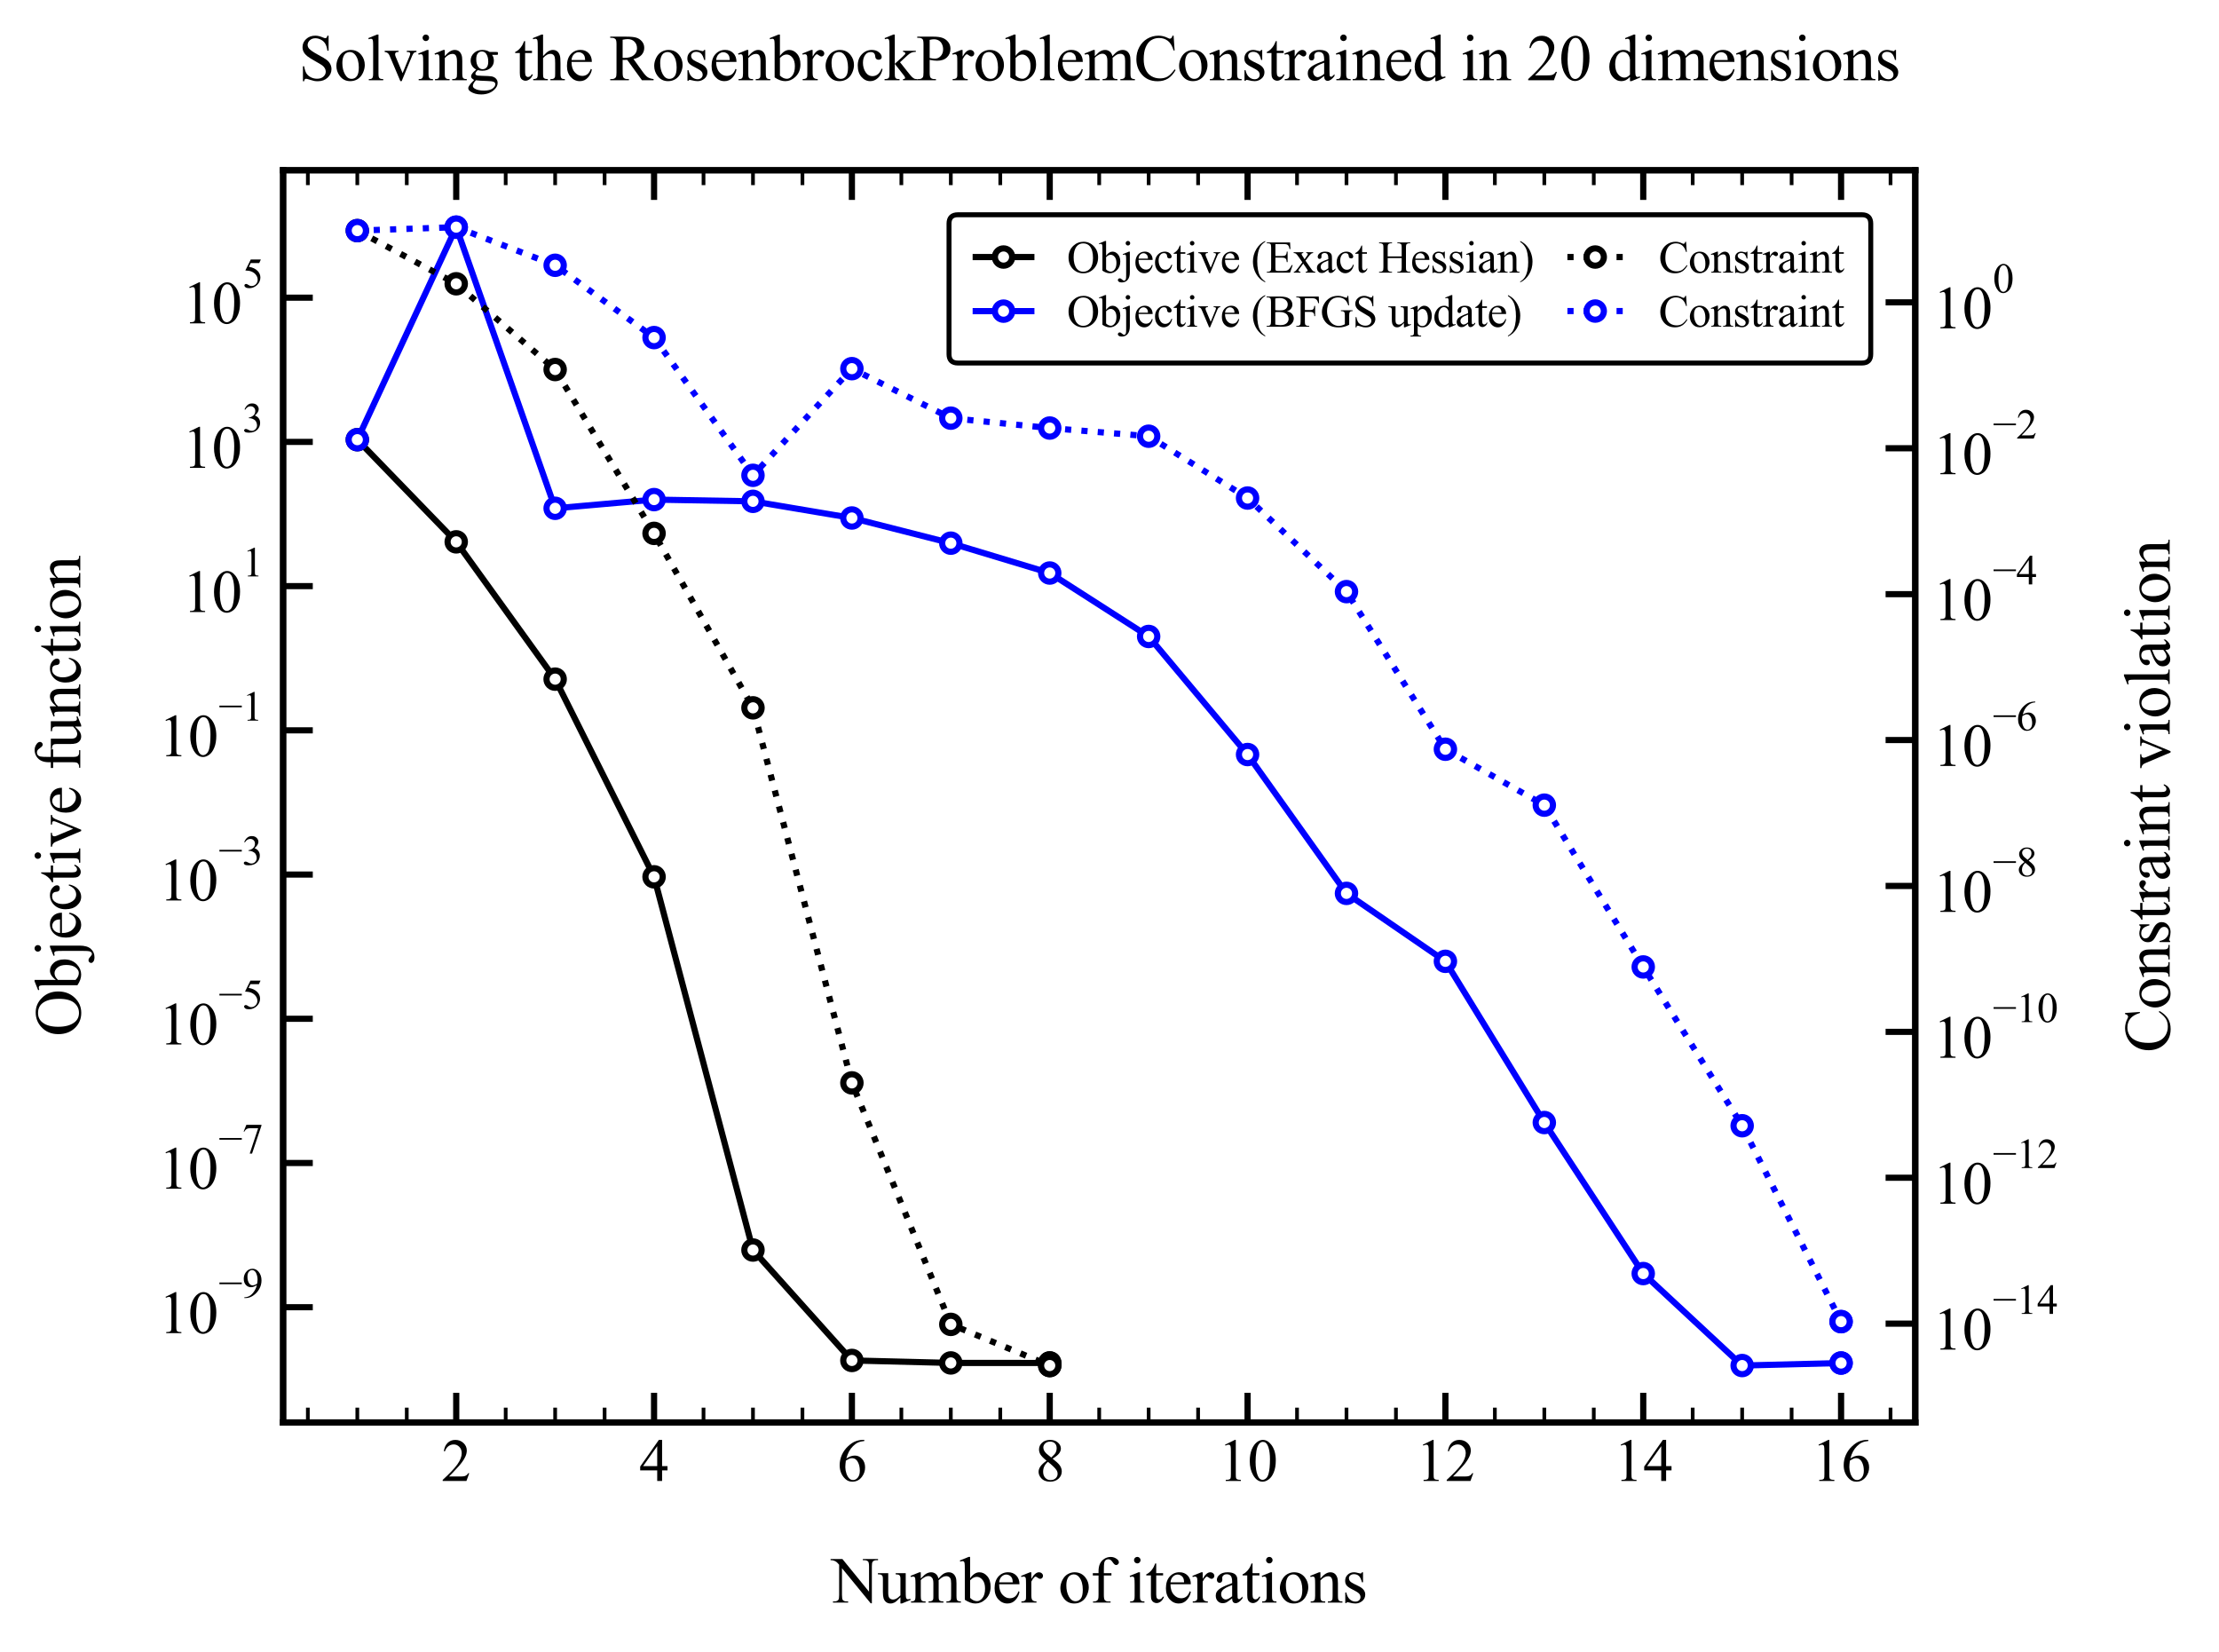 <?xml version="1.0" encoding="utf-8" standalone="no"?>
<!DOCTYPE svg PUBLIC "-//W3C//DTD SVG 1.1//EN"
  "http://www.w3.org/Graphics/SVG/1.1/DTD/svg11.dtd">
<svg xmlns:xlink="http://www.w3.org/1999/xlink" width="448.769pt" height="334.054pt" viewBox="0 0 448.769 334.054" xmlns="http://www.w3.org/2000/svg" version="1.1">
 <defs>
  <style type="text/css">*{stroke-linejoin: round; stroke-linecap: butt}</style>
 </defs>
 <g id="figure_1">
  <g id="patch_1">
   <path d="M 0 334.054 
L 448.769 334.054 
L 448.769 0 
L 0 0 
z
" style="fill: #ffffff"/>
  </g>
  <g id="axes_1">
   <g id="patch_2">
    <path d="M 57.258 287.647 
L 387.342 287.647 
L 387.342 34.427 
L 57.258 34.427 
z
" style="fill: #ffffff"/>
   </g>
   <g id="matplotlib.axis_1">
    <g id="xtick_1">
     <g id="line2d_1">
      <defs>
       <path id="meaf3d93ebb" d="M 0 0 
L 0 -6 
" style="stroke: #000000; stroke-width: 1.25"/>
      </defs>
      <g>
       <use xlink:href="#meaf3d93ebb" x="92.267" y="287.647" style="fill: #ffffff; stroke: #000000; stroke-width: 1.25"/>
      </g>
     </g>
     <g id="line2d_2">
      <defs>
       <path id="m58ac458422" d="M 0 0 
L 0 6 
" style="stroke: #000000; stroke-width: 1.25"/>
      </defs>
      <g>
       <use xlink:href="#m58ac458422" x="92.267" y="34.427" style="fill: #ffffff; stroke: #000000; stroke-width: 1.25"/>
      </g>
     </g>
     <g id="text_1">
      <!-- 2 -->
      <g transform="translate(89.267 299.479) scale(0.12 -0.12)">
       <defs>
        <path id="TimesNewRomanPSMT-32" d="M 2934 816 
L 2638 0 
L 138 0 
L 138 116 
Q 1241 1122 1691 1759 
Q 2141 2397 2141 2925 
Q 2141 3328 1894 3587 
Q 1647 3847 1303 3847 
Q 991 3847 742 3664 
Q 494 3481 375 3128 
L 259 3128 
Q 338 3706 661 4015 
Q 984 4325 1469 4325 
Q 1984 4325 2329 3994 
Q 2675 3663 2675 3213 
Q 2675 2891 2525 2569 
Q 2294 2063 1775 1497 
Q 997 647 803 472 
L 1909 472 
Q 2247 472 2383 497 
Q 2519 522 2628 598 
Q 2738 675 2819 816 
L 2934 816 
z
" transform="scale(0.016)"/>
       </defs>
       <use xlink:href="#TimesNewRomanPSMT-32"/>
      </g>
     </g>
    </g>
    <g id="xtick_2">
     <g id="line2d_3">
      <g>
       <use xlink:href="#meaf3d93ebb" x="132.277" y="287.647" style="fill: #ffffff; stroke: #000000; stroke-width: 1.25"/>
      </g>
     </g>
     <g id="line2d_4">
      <g>
       <use xlink:href="#m58ac458422" x="132.277" y="34.427" style="fill: #ffffff; stroke: #000000; stroke-width: 1.25"/>
      </g>
     </g>
     <g id="text_2">
      <!-- 4 -->
      <g transform="translate(129.277 299.479) scale(0.12 -0.12)">
       <defs>
        <path id="TimesNewRomanPSMT-34" d="M 2978 1563 
L 2978 1119 
L 2409 1119 
L 2409 0 
L 1894 0 
L 1894 1119 
L 100 1119 
L 100 1519 
L 2066 4325 
L 2409 4325 
L 2409 1563 
L 2978 1563 
z
M 1894 1563 
L 1894 3666 
L 406 1563 
L 1894 1563 
z
" transform="scale(0.016)"/>
       </defs>
       <use xlink:href="#TimesNewRomanPSMT-34"/>
      </g>
     </g>
    </g>
    <g id="xtick_3">
     <g id="line2d_5">
      <g>
       <use xlink:href="#meaf3d93ebb" x="172.287" y="287.647" style="fill: #ffffff; stroke: #000000; stroke-width: 1.25"/>
      </g>
     </g>
     <g id="line2d_6">
      <g>
       <use xlink:href="#m58ac458422" x="172.287" y="34.427" style="fill: #ffffff; stroke: #000000; stroke-width: 1.25"/>
      </g>
     </g>
     <g id="text_3">
      <!-- 6 -->
      <g transform="translate(169.287 299.479) scale(0.12 -0.12)">
       <defs>
        <path id="TimesNewRomanPSMT-36" d="M 2869 4325 
L 2869 4209 
Q 2456 4169 2195 4045 
Q 1934 3922 1679 3669 
Q 1425 3416 1258 3105 
Q 1091 2794 978 2366 
Q 1428 2675 1881 2675 
Q 2316 2675 2634 2325 
Q 2953 1975 2953 1425 
Q 2953 894 2631 456 
Q 2244 -75 1606 -75 
Q 1172 -75 869 213 
Q 275 772 275 1663 
Q 275 2231 503 2743 
Q 731 3256 1154 3653 
Q 1578 4050 1965 4187 
Q 2353 4325 2688 4325 
L 2869 4325 
z
M 925 2138 
Q 869 1716 869 1456 
Q 869 1156 980 804 
Q 1091 453 1309 247 
Q 1469 100 1697 100 
Q 1969 100 2183 356 
Q 2397 613 2397 1088 
Q 2397 1622 2184 2012 
Q 1972 2403 1581 2403 
Q 1463 2403 1327 2353 
Q 1191 2303 925 2138 
z
" transform="scale(0.016)"/>
       </defs>
       <use xlink:href="#TimesNewRomanPSMT-36"/>
      </g>
     </g>
    </g>
    <g id="xtick_4">
     <g id="line2d_7">
      <g>
       <use xlink:href="#meaf3d93ebb" x="212.297" y="287.647" style="fill: #ffffff; stroke: #000000; stroke-width: 1.25"/>
      </g>
     </g>
     <g id="line2d_8">
      <g>
       <use xlink:href="#m58ac458422" x="212.297" y="34.427" style="fill: #ffffff; stroke: #000000; stroke-width: 1.25"/>
      </g>
     </g>
     <g id="text_4">
      <!-- 8 -->
      <g transform="translate(209.297 299.479) scale(0.12 -0.12)">
       <defs>
        <path id="TimesNewRomanPSMT-38" d="M 1228 2134 
Q 725 2547 579 2797 
Q 434 3047 434 3316 
Q 434 3728 753 4026 
Q 1072 4325 1600 4325 
Q 2113 4325 2425 4047 
Q 2738 3769 2738 3413 
Q 2738 3175 2569 2928 
Q 2400 2681 1866 2347 
Q 2416 1922 2594 1678 
Q 2831 1359 2831 1006 
Q 2831 559 2490 242 
Q 2150 -75 1597 -75 
Q 994 -75 656 303 
Q 388 606 388 966 
Q 388 1247 577 1523 
Q 766 1800 1228 2134 
z
M 1719 2469 
Q 2094 2806 2194 3001 
Q 2294 3197 2294 3444 
Q 2294 3772 2109 3958 
Q 1925 4144 1606 4144 
Q 1288 4144 1088 3959 
Q 888 3775 888 3528 
Q 888 3366 970 3203 
Q 1053 3041 1206 2894 
L 1719 2469 
z
M 1375 2016 
Q 1116 1797 991 1539 
Q 866 1281 866 981 
Q 866 578 1086 336 
Q 1306 94 1647 94 
Q 1984 94 2187 284 
Q 2391 475 2391 747 
Q 2391 972 2272 1150 
Q 2050 1481 1375 2016 
z
" transform="scale(0.016)"/>
       </defs>
       <use xlink:href="#TimesNewRomanPSMT-38"/>
      </g>
     </g>
    </g>
    <g id="xtick_5">
     <g id="line2d_9">
      <g>
       <use xlink:href="#meaf3d93ebb" x="252.308" y="287.647" style="fill: #ffffff; stroke: #000000; stroke-width: 1.25"/>
      </g>
     </g>
     <g id="line2d_10">
      <g>
       <use xlink:href="#m58ac458422" x="252.308" y="34.427" style="fill: #ffffff; stroke: #000000; stroke-width: 1.25"/>
      </g>
     </g>
     <g id="text_5">
      <!-- 10 -->
      <g transform="translate(246.308 299.479) scale(0.12 -0.12)">
       <defs>
        <path id="TimesNewRomanPSMT-31" d="M 750 3822 
L 1781 4325 
L 1884 4325 
L 1884 747 
Q 1884 391 1914 303 
Q 1944 216 2037 169 
Q 2131 122 2419 116 
L 2419 0 
L 825 0 
L 825 116 
Q 1125 122 1212 167 
Q 1300 213 1334 289 
Q 1369 366 1369 747 
L 1369 3034 
Q 1369 3497 1338 3628 
Q 1316 3728 1258 3775 
Q 1200 3822 1119 3822 
Q 1003 3822 797 3725 
L 750 3822 
z
" transform="scale(0.016)"/>
        <path id="TimesNewRomanPSMT-30" d="M 231 2094 
Q 231 2819 450 3342 
Q 669 3866 1031 4122 
Q 1313 4325 1613 4325 
Q 2100 4325 2488 3828 
Q 2972 3213 2972 2159 
Q 2972 1422 2759 906 
Q 2547 391 2217 158 
Q 1888 -75 1581 -75 
Q 975 -75 572 641 
Q 231 1244 231 2094 
z
M 844 2016 
Q 844 1141 1059 588 
Q 1238 122 1591 122 
Q 1759 122 1940 273 
Q 2122 425 2216 781 
Q 2359 1319 2359 2297 
Q 2359 3022 2209 3506 
Q 2097 3866 1919 4016 
Q 1791 4119 1609 4119 
Q 1397 4119 1231 3928 
Q 1006 3669 925 3112 
Q 844 2556 844 2016 
z
" transform="scale(0.016)"/>
       </defs>
       <use xlink:href="#TimesNewRomanPSMT-31"/>
       <use xlink:href="#TimesNewRomanPSMT-30" x="50"/>
      </g>
     </g>
    </g>
    <g id="xtick_6">
     <g id="line2d_11">
      <g>
       <use xlink:href="#meaf3d93ebb" x="292.318" y="287.647" style="fill: #ffffff; stroke: #000000; stroke-width: 1.25"/>
      </g>
     </g>
     <g id="line2d_12">
      <g>
       <use xlink:href="#m58ac458422" x="292.318" y="34.427" style="fill: #ffffff; stroke: #000000; stroke-width: 1.25"/>
      </g>
     </g>
     <g id="text_6">
      <!-- 12 -->
      <g transform="translate(286.318 299.479) scale(0.12 -0.12)">
       <use xlink:href="#TimesNewRomanPSMT-31"/>
       <use xlink:href="#TimesNewRomanPSMT-32" x="50"/>
      </g>
     </g>
    </g>
    <g id="xtick_7">
     <g id="line2d_13">
      <g>
       <use xlink:href="#meaf3d93ebb" x="332.328" y="287.647" style="fill: #ffffff; stroke: #000000; stroke-width: 1.25"/>
      </g>
     </g>
     <g id="line2d_14">
      <g>
       <use xlink:href="#m58ac458422" x="332.328" y="34.427" style="fill: #ffffff; stroke: #000000; stroke-width: 1.25"/>
      </g>
     </g>
     <g id="text_7">
      <!-- 14 -->
      <g transform="translate(326.328 299.479) scale(0.12 -0.12)">
       <use xlink:href="#TimesNewRomanPSMT-31"/>
       <use xlink:href="#TimesNewRomanPSMT-34" x="50"/>
      </g>
     </g>
    </g>
    <g id="xtick_8">
     <g id="line2d_15">
      <g>
       <use xlink:href="#meaf3d93ebb" x="372.338" y="287.647" style="fill: #ffffff; stroke: #000000; stroke-width: 1.25"/>
      </g>
     </g>
     <g id="line2d_16">
      <g>
       <use xlink:href="#m58ac458422" x="372.338" y="34.427" style="fill: #ffffff; stroke: #000000; stroke-width: 1.25"/>
      </g>
     </g>
     <g id="text_8">
      <!-- 16 -->
      <g transform="translate(366.338 299.479) scale(0.12 -0.12)">
       <use xlink:href="#TimesNewRomanPSMT-31"/>
       <use xlink:href="#TimesNewRomanPSMT-36" x="50"/>
      </g>
     </g>
    </g>
    <g id="xtick_9">
     <g id="line2d_17">
      <defs>
       <path id="m1fce0c0565" d="M 0 0 
L 0 -3 
" style="stroke: #000000; stroke-width: 0.75"/>
      </defs>
      <g>
       <use xlink:href="#m1fce0c0565" x="62.259" y="287.647" style="fill: #ffffff; stroke: #000000; stroke-width: 0.75"/>
      </g>
     </g>
     <g id="line2d_18">
      <defs>
       <path id="mfaf6629648" d="M 0 0 
L 0 3 
" style="stroke: #000000; stroke-width: 0.75"/>
      </defs>
      <g>
       <use xlink:href="#mfaf6629648" x="62.259" y="34.427" style="fill: #ffffff; stroke: #000000; stroke-width: 0.75"/>
      </g>
     </g>
    </g>
    <g id="xtick_10">
     <g id="line2d_19">
      <g>
       <use xlink:href="#m1fce0c0565" x="72.262" y="287.647" style="fill: #ffffff; stroke: #000000; stroke-width: 0.75"/>
      </g>
     </g>
     <g id="line2d_20">
      <g>
       <use xlink:href="#mfaf6629648" x="72.262" y="34.427" style="fill: #ffffff; stroke: #000000; stroke-width: 0.75"/>
      </g>
     </g>
    </g>
    <g id="xtick_11">
     <g id="line2d_21">
      <g>
       <use xlink:href="#m1fce0c0565" x="82.264" y="287.647" style="fill: #ffffff; stroke: #000000; stroke-width: 0.75"/>
      </g>
     </g>
     <g id="line2d_22">
      <g>
       <use xlink:href="#mfaf6629648" x="82.264" y="34.427" style="fill: #ffffff; stroke: #000000; stroke-width: 0.75"/>
      </g>
     </g>
    </g>
    <g id="xtick_12">
     <g id="line2d_23">
      <g>
       <use xlink:href="#m1fce0c0565" x="102.27" y="287.647" style="fill: #ffffff; stroke: #000000; stroke-width: 0.75"/>
      </g>
     </g>
     <g id="line2d_24">
      <g>
       <use xlink:href="#mfaf6629648" x="102.27" y="34.427" style="fill: #ffffff; stroke: #000000; stroke-width: 0.75"/>
      </g>
     </g>
    </g>
    <g id="xtick_13">
     <g id="line2d_25">
      <g>
       <use xlink:href="#m1fce0c0565" x="112.272" y="287.647" style="fill: #ffffff; stroke: #000000; stroke-width: 0.75"/>
      </g>
     </g>
     <g id="line2d_26">
      <g>
       <use xlink:href="#mfaf6629648" x="112.272" y="34.427" style="fill: #ffffff; stroke: #000000; stroke-width: 0.75"/>
      </g>
     </g>
    </g>
    <g id="xtick_14">
     <g id="line2d_27">
      <g>
       <use xlink:href="#m1fce0c0565" x="122.275" y="287.647" style="fill: #ffffff; stroke: #000000; stroke-width: 0.75"/>
      </g>
     </g>
     <g id="line2d_28">
      <g>
       <use xlink:href="#mfaf6629648" x="122.275" y="34.427" style="fill: #ffffff; stroke: #000000; stroke-width: 0.75"/>
      </g>
     </g>
    </g>
    <g id="xtick_15">
     <g id="line2d_29">
      <g>
       <use xlink:href="#m1fce0c0565" x="142.28" y="287.647" style="fill: #ffffff; stroke: #000000; stroke-width: 0.75"/>
      </g>
     </g>
     <g id="line2d_30">
      <g>
       <use xlink:href="#mfaf6629648" x="142.28" y="34.427" style="fill: #ffffff; stroke: #000000; stroke-width: 0.75"/>
      </g>
     </g>
    </g>
    <g id="xtick_16">
     <g id="line2d_31">
      <g>
       <use xlink:href="#m1fce0c0565" x="152.282" y="287.647" style="fill: #ffffff; stroke: #000000; stroke-width: 0.75"/>
      </g>
     </g>
     <g id="line2d_32">
      <g>
       <use xlink:href="#mfaf6629648" x="152.282" y="34.427" style="fill: #ffffff; stroke: #000000; stroke-width: 0.75"/>
      </g>
     </g>
    </g>
    <g id="xtick_17">
     <g id="line2d_33">
      <g>
       <use xlink:href="#m1fce0c0565" x="162.285" y="287.647" style="fill: #ffffff; stroke: #000000; stroke-width: 0.75"/>
      </g>
     </g>
     <g id="line2d_34">
      <g>
       <use xlink:href="#mfaf6629648" x="162.285" y="34.427" style="fill: #ffffff; stroke: #000000; stroke-width: 0.75"/>
      </g>
     </g>
    </g>
    <g id="xtick_18">
     <g id="line2d_35">
      <g>
       <use xlink:href="#m1fce0c0565" x="182.29" y="287.647" style="fill: #ffffff; stroke: #000000; stroke-width: 0.75"/>
      </g>
     </g>
     <g id="line2d_36">
      <g>
       <use xlink:href="#mfaf6629648" x="182.29" y="34.427" style="fill: #ffffff; stroke: #000000; stroke-width: 0.75"/>
      </g>
     </g>
    </g>
    <g id="xtick_19">
     <g id="line2d_37">
      <g>
       <use xlink:href="#m1fce0c0565" x="192.292" y="287.647" style="fill: #ffffff; stroke: #000000; stroke-width: 0.75"/>
      </g>
     </g>
     <g id="line2d_38">
      <g>
       <use xlink:href="#mfaf6629648" x="192.292" y="34.427" style="fill: #ffffff; stroke: #000000; stroke-width: 0.75"/>
      </g>
     </g>
    </g>
    <g id="xtick_20">
     <g id="line2d_39">
      <g>
       <use xlink:href="#m1fce0c0565" x="202.295" y="287.647" style="fill: #ffffff; stroke: #000000; stroke-width: 0.75"/>
      </g>
     </g>
     <g id="line2d_40">
      <g>
       <use xlink:href="#mfaf6629648" x="202.295" y="34.427" style="fill: #ffffff; stroke: #000000; stroke-width: 0.75"/>
      </g>
     </g>
    </g>
    <g id="xtick_21">
     <g id="line2d_41">
      <g>
       <use xlink:href="#m1fce0c0565" x="222.3" y="287.647" style="fill: #ffffff; stroke: #000000; stroke-width: 0.75"/>
      </g>
     </g>
     <g id="line2d_42">
      <g>
       <use xlink:href="#mfaf6629648" x="222.3" y="34.427" style="fill: #ffffff; stroke: #000000; stroke-width: 0.75"/>
      </g>
     </g>
    </g>
    <g id="xtick_22">
     <g id="line2d_43">
      <g>
       <use xlink:href="#m1fce0c0565" x="232.303" y="287.647" style="fill: #ffffff; stroke: #000000; stroke-width: 0.75"/>
      </g>
     </g>
     <g id="line2d_44">
      <g>
       <use xlink:href="#mfaf6629648" x="232.303" y="34.427" style="fill: #ffffff; stroke: #000000; stroke-width: 0.75"/>
      </g>
     </g>
    </g>
    <g id="xtick_23">
     <g id="line2d_45">
      <g>
       <use xlink:href="#m1fce0c0565" x="242.305" y="287.647" style="fill: #ffffff; stroke: #000000; stroke-width: 0.75"/>
      </g>
     </g>
     <g id="line2d_46">
      <g>
       <use xlink:href="#mfaf6629648" x="242.305" y="34.427" style="fill: #ffffff; stroke: #000000; stroke-width: 0.75"/>
      </g>
     </g>
    </g>
    <g id="xtick_24">
     <g id="line2d_47">
      <g>
       <use xlink:href="#m1fce0c0565" x="262.31" y="287.647" style="fill: #ffffff; stroke: #000000; stroke-width: 0.75"/>
      </g>
     </g>
     <g id="line2d_48">
      <g>
       <use xlink:href="#mfaf6629648" x="262.31" y="34.427" style="fill: #ffffff; stroke: #000000; stroke-width: 0.75"/>
      </g>
     </g>
    </g>
    <g id="xtick_25">
     <g id="line2d_49">
      <g>
       <use xlink:href="#m1fce0c0565" x="272.313" y="287.647" style="fill: #ffffff; stroke: #000000; stroke-width: 0.75"/>
      </g>
     </g>
     <g id="line2d_50">
      <g>
       <use xlink:href="#mfaf6629648" x="272.313" y="34.427" style="fill: #ffffff; stroke: #000000; stroke-width: 0.75"/>
      </g>
     </g>
    </g>
    <g id="xtick_26">
     <g id="line2d_51">
      <g>
       <use xlink:href="#m1fce0c0565" x="282.315" y="287.647" style="fill: #ffffff; stroke: #000000; stroke-width: 0.75"/>
      </g>
     </g>
     <g id="line2d_52">
      <g>
       <use xlink:href="#mfaf6629648" x="282.315" y="34.427" style="fill: #ffffff; stroke: #000000; stroke-width: 0.75"/>
      </g>
     </g>
    </g>
    <g id="xtick_27">
     <g id="line2d_53">
      <g>
       <use xlink:href="#m1fce0c0565" x="302.32" y="287.647" style="fill: #ffffff; stroke: #000000; stroke-width: 0.75"/>
      </g>
     </g>
     <g id="line2d_54">
      <g>
       <use xlink:href="#mfaf6629648" x="302.32" y="34.427" style="fill: #ffffff; stroke: #000000; stroke-width: 0.75"/>
      </g>
     </g>
    </g>
    <g id="xtick_28">
     <g id="line2d_55">
      <g>
       <use xlink:href="#m1fce0c0565" x="312.323" y="287.647" style="fill: #ffffff; stroke: #000000; stroke-width: 0.75"/>
      </g>
     </g>
     <g id="line2d_56">
      <g>
       <use xlink:href="#mfaf6629648" x="312.323" y="34.427" style="fill: #ffffff; stroke: #000000; stroke-width: 0.75"/>
      </g>
     </g>
    </g>
    <g id="xtick_29">
     <g id="line2d_57">
      <g>
       <use xlink:href="#m1fce0c0565" x="322.325" y="287.647" style="fill: #ffffff; stroke: #000000; stroke-width: 0.75"/>
      </g>
     </g>
     <g id="line2d_58">
      <g>
       <use xlink:href="#mfaf6629648" x="322.325" y="34.427" style="fill: #ffffff; stroke: #000000; stroke-width: 0.75"/>
      </g>
     </g>
    </g>
    <g id="xtick_30">
     <g id="line2d_59">
      <g>
       <use xlink:href="#m1fce0c0565" x="342.33" y="287.647" style="fill: #ffffff; stroke: #000000; stroke-width: 0.75"/>
      </g>
     </g>
     <g id="line2d_60">
      <g>
       <use xlink:href="#mfaf6629648" x="342.33" y="34.427" style="fill: #ffffff; stroke: #000000; stroke-width: 0.75"/>
      </g>
     </g>
    </g>
    <g id="xtick_31">
     <g id="line2d_61">
      <g>
       <use xlink:href="#m1fce0c0565" x="352.333" y="287.647" style="fill: #ffffff; stroke: #000000; stroke-width: 0.75"/>
      </g>
     </g>
     <g id="line2d_62">
      <g>
       <use xlink:href="#mfaf6629648" x="352.333" y="34.427" style="fill: #ffffff; stroke: #000000; stroke-width: 0.75"/>
      </g>
     </g>
    </g>
    <g id="xtick_32">
     <g id="line2d_63">
      <g>
       <use xlink:href="#m1fce0c0565" x="362.335" y="287.647" style="fill: #ffffff; stroke: #000000; stroke-width: 0.75"/>
      </g>
     </g>
     <g id="line2d_64">
      <g>
       <use xlink:href="#mfaf6629648" x="362.335" y="34.427" style="fill: #ffffff; stroke: #000000; stroke-width: 0.75"/>
      </g>
     </g>
    </g>
    <g id="xtick_33">
     <g id="line2d_65">
      <g>
       <use xlink:href="#m1fce0c0565" x="382.341" y="287.647" style="fill: #ffffff; stroke: #000000; stroke-width: 0.75"/>
      </g>
     </g>
     <g id="line2d_66">
      <g>
       <use xlink:href="#mfaf6629648" x="382.341" y="34.427" style="fill: #ffffff; stroke: #000000; stroke-width: 0.75"/>
      </g>
     </g>
    </g>
    <g id="text_9">
     <!-- Number of iterations -->
     <g transform="translate(168.148 324.073) scale(0.13 -0.13)">
      <defs>
       <path id="TimesNewRomanPSMT-4e" d="M -84 4238 
L 1066 4238 
L 3656 1059 
L 3656 3503 
Q 3656 3894 3569 3991 
Q 3453 4122 3203 4122 
L 3056 4122 
L 3056 4238 
L 4531 4238 
L 4531 4122 
L 4381 4122 
Q 4113 4122 4000 3959 
Q 3931 3859 3931 3503 
L 3931 -69 
L 3819 -69 
L 1025 3344 
L 1025 734 
Q 1025 344 1109 247 
Q 1228 116 1475 116 
L 1625 116 
L 1625 0 
L 150 0 
L 150 116 
L 297 116 
Q 569 116 681 278 
Q 750 378 750 734 
L 750 3681 
Q 566 3897 470 3965 
Q 375 4034 191 4094 
Q 100 4122 -84 4122 
L -84 4238 
z
" transform="scale(0.016)"/>
       <path id="TimesNewRomanPSMT-75" d="M 2709 2863 
L 2709 1128 
Q 2709 631 2732 520 
Q 2756 409 2807 365 
Q 2859 322 2928 322 
Q 3025 322 3147 375 
L 3191 266 
L 2334 -88 
L 2194 -88 
L 2194 519 
Q 1825 119 1631 15 
Q 1438 -88 1222 -88 
Q 981 -88 804 51 
Q 628 191 559 409 
Q 491 628 491 1028 
L 491 2306 
Q 491 2509 447 2587 
Q 403 2666 317 2708 
Q 231 2750 6 2747 
L 6 2863 
L 1009 2863 
L 1009 947 
Q 1009 547 1148 422 
Q 1288 297 1484 297 
Q 1619 297 1789 381 
Q 1959 466 2194 703 
L 2194 2325 
Q 2194 2569 2105 2655 
Q 2016 2741 1734 2747 
L 1734 2863 
L 2709 2863 
z
" transform="scale(0.016)"/>
       <path id="TimesNewRomanPSMT-6d" d="M 1050 2338 
Q 1363 2650 1419 2697 
Q 1559 2816 1721 2881 
Q 1884 2947 2044 2947 
Q 2313 2947 2506 2790 
Q 2700 2634 2766 2338 
Q 3088 2713 3309 2830 
Q 3531 2947 3766 2947 
Q 3994 2947 4170 2830 
Q 4347 2713 4450 2447 
Q 4519 2266 4519 1878 
L 4519 647 
Q 4519 378 4559 278 
Q 4591 209 4675 161 
Q 4759 113 4950 113 
L 4950 0 
L 3538 0 
L 3538 113 
L 3597 113 
Q 3781 113 3884 184 
Q 3956 234 3988 344 
Q 4000 397 4000 647 
L 4000 1878 
Q 4000 2228 3916 2372 
Q 3794 2572 3525 2572 
Q 3359 2572 3192 2489 
Q 3025 2406 2788 2181 
L 2781 2147 
L 2788 2013 
L 2788 647 
Q 2788 353 2820 281 
Q 2853 209 2943 161 
Q 3034 113 3253 113 
L 3253 0 
L 1806 0 
L 1806 113 
Q 2044 113 2133 169 
Q 2222 225 2256 338 
Q 2272 391 2272 647 
L 2272 1878 
Q 2272 2228 2169 2381 
Q 2031 2581 1784 2581 
Q 1616 2581 1450 2491 
Q 1191 2353 1050 2181 
L 1050 647 
Q 1050 366 1089 281 
Q 1128 197 1204 155 
Q 1281 113 1516 113 
L 1516 0 
L 100 0 
L 100 113 
Q 297 113 375 155 
Q 453 197 493 289 
Q 534 381 534 647 
L 534 1741 
Q 534 2213 506 2350 
Q 484 2453 437 2492 
Q 391 2531 309 2531 
Q 222 2531 100 2484 
L 53 2597 
L 916 2947 
L 1050 2947 
L 1050 2338 
z
" transform="scale(0.016)"/>
       <path id="TimesNewRomanPSMT-62" d="M 984 2369 
Q 1400 2947 1881 2947 
Q 2322 2947 2650 2570 
Q 2978 2194 2978 1541 
Q 2978 778 2472 313 
Q 2038 -88 1503 -88 
Q 1253 -88 995 3 
Q 738 94 469 275 
L 469 3241 
Q 469 3728 445 3840 
Q 422 3953 372 3993 
Q 322 4034 247 4034 
Q 159 4034 28 3984 
L -16 4094 
L 844 4444 
L 984 4444 
L 984 2369 
z
M 984 2169 
L 984 456 
Q 1144 300 1314 220 
Q 1484 141 1663 141 
Q 1947 141 2192 453 
Q 2438 766 2438 1363 
Q 2438 1913 2192 2208 
Q 1947 2503 1634 2503 
Q 1469 2503 1303 2419 
Q 1178 2356 984 2169 
z
" transform="scale(0.016)"/>
       <path id="TimesNewRomanPSMT-65" d="M 681 1784 
Q 678 1147 991 784 
Q 1303 422 1725 422 
Q 2006 422 2214 576 
Q 2422 731 2563 1106 
L 2659 1044 
Q 2594 616 2278 264 
Q 1963 -88 1488 -88 
Q 972 -88 605 314 
Q 238 716 238 1394 
Q 238 2128 614 2539 
Q 991 2950 1559 2950 
Q 2041 2950 2350 2633 
Q 2659 2316 2659 1784 
L 681 1784 
z
M 681 1966 
L 2006 1966 
Q 1991 2241 1941 2353 
Q 1863 2528 1708 2628 
Q 1553 2728 1384 2728 
Q 1125 2728 920 2526 
Q 716 2325 681 1966 
z
" transform="scale(0.016)"/>
       <path id="TimesNewRomanPSMT-72" d="M 1038 2947 
L 1038 2303 
Q 1397 2947 1775 2947 
Q 1947 2947 2059 2842 
Q 2172 2738 2172 2600 
Q 2172 2478 2090 2393 
Q 2009 2309 1897 2309 
Q 1788 2309 1652 2417 
Q 1516 2525 1450 2525 
Q 1394 2525 1328 2463 
Q 1188 2334 1038 2041 
L 1038 669 
Q 1038 431 1097 309 
Q 1138 225 1241 169 
Q 1344 113 1538 113 
L 1538 0 
L 72 0 
L 72 113 
Q 291 113 397 181 
Q 475 231 506 341 
Q 522 394 522 644 
L 522 1753 
Q 522 2253 501 2348 
Q 481 2444 426 2487 
Q 372 2531 291 2531 
Q 194 2531 72 2484 
L 41 2597 
L 906 2947 
L 1038 2947 
z
" transform="scale(0.016)"/>
       <path id="TimesNewRomanPSMT-20" transform="scale(0.016)"/>
       <path id="TimesNewRomanPSMT-6f" d="M 1600 2947 
Q 2250 2947 2644 2453 
Q 2978 2031 2978 1484 
Q 2978 1100 2793 706 
Q 2609 313 2286 112 
Q 1963 -88 1566 -88 
Q 919 -88 538 428 
Q 216 863 216 1403 
Q 216 1797 411 2186 
Q 606 2575 925 2761 
Q 1244 2947 1600 2947 
z
M 1503 2744 
Q 1338 2744 1170 2645 
Q 1003 2547 900 2300 
Q 797 2053 797 1666 
Q 797 1041 1045 587 
Q 1294 134 1700 134 
Q 2003 134 2200 384 
Q 2397 634 2397 1244 
Q 2397 2006 2069 2444 
Q 1847 2744 1503 2744 
z
" transform="scale(0.016)"/>
       <path id="TimesNewRomanPSMT-66" d="M 1319 2638 
L 1319 756 
Q 1319 356 1406 250 
Q 1522 113 1716 113 
L 1975 113 
L 1975 0 
L 266 0 
L 266 113 
L 394 113 
Q 519 113 622 175 
Q 725 238 764 344 
Q 803 450 803 756 
L 803 2638 
L 247 2638 
L 247 2863 
L 803 2863 
L 803 3050 
Q 803 3478 940 3775 
Q 1078 4072 1361 4255 
Q 1644 4438 1997 4438 
Q 2325 4438 2600 4225 
Q 2781 4084 2781 3909 
Q 2781 3816 2700 3733 
Q 2619 3650 2525 3650 
Q 2453 3650 2373 3701 
Q 2294 3753 2178 3923 
Q 2063 4094 1966 4153 
Q 1869 4213 1750 4213 
Q 1606 4213 1506 4136 
Q 1406 4059 1362 3898 
Q 1319 3738 1319 3069 
L 1319 2863 
L 2056 2863 
L 2056 2638 
L 1319 2638 
z
" transform="scale(0.016)"/>
       <path id="TimesNewRomanPSMT-69" d="M 928 4444 
Q 1059 4444 1151 4351 
Q 1244 4259 1244 4128 
Q 1244 3997 1151 3903 
Q 1059 3809 928 3809 
Q 797 3809 703 3903 
Q 609 3997 609 4128 
Q 609 4259 701 4351 
Q 794 4444 928 4444 
z
M 1188 2947 
L 1188 647 
Q 1188 378 1227 289 
Q 1266 200 1342 156 
Q 1419 113 1622 113 
L 1622 0 
L 231 0 
L 231 113 
Q 441 113 512 153 
Q 584 194 626 287 
Q 669 381 669 647 
L 669 1750 
Q 669 2216 641 2353 
Q 619 2453 572 2492 
Q 525 2531 444 2531 
Q 356 2531 231 2484 
L 188 2597 
L 1050 2947 
L 1188 2947 
z
" transform="scale(0.016)"/>
       <path id="TimesNewRomanPSMT-74" d="M 1031 3803 
L 1031 2863 
L 1700 2863 
L 1700 2644 
L 1031 2644 
L 1031 788 
Q 1031 509 1111 412 
Q 1191 316 1316 316 
Q 1419 316 1516 380 
Q 1613 444 1666 569 
L 1788 569 
Q 1678 263 1478 108 
Q 1278 -47 1066 -47 
Q 922 -47 784 33 
Q 647 113 581 261 
Q 516 409 516 719 
L 516 2644 
L 63 2644 
L 63 2747 
Q 234 2816 414 2980 
Q 594 3144 734 3369 
Q 806 3488 934 3803 
L 1031 3803 
z
" transform="scale(0.016)"/>
       <path id="TimesNewRomanPSMT-61" d="M 1822 413 
Q 1381 72 1269 19 
Q 1100 -59 909 -59 
Q 613 -59 420 144 
Q 228 347 228 678 
Q 228 888 322 1041 
Q 450 1253 767 1440 
Q 1084 1628 1822 1897 
L 1822 2009 
Q 1822 2438 1686 2597 
Q 1550 2756 1291 2756 
Q 1094 2756 978 2650 
Q 859 2544 859 2406 
L 866 2225 
Q 866 2081 792 2003 
Q 719 1925 600 1925 
Q 484 1925 411 2006 
Q 338 2088 338 2228 
Q 338 2497 613 2722 
Q 888 2947 1384 2947 
Q 1766 2947 2009 2819 
Q 2194 2722 2281 2516 
Q 2338 2381 2338 1966 
L 2338 994 
Q 2338 584 2353 492 
Q 2369 400 2405 369 
Q 2441 338 2488 338 
Q 2538 338 2575 359 
Q 2641 400 2828 588 
L 2828 413 
Q 2478 -56 2159 -56 
Q 2006 -56 1915 50 
Q 1825 156 1822 413 
z
M 1822 616 
L 1822 1706 
Q 1350 1519 1213 1441 
Q 966 1303 859 1153 
Q 753 1003 753 825 
Q 753 600 887 451 
Q 1022 303 1197 303 
Q 1434 303 1822 616 
z
" transform="scale(0.016)"/>
       <path id="TimesNewRomanPSMT-6e" d="M 1034 2341 
Q 1538 2947 1994 2947 
Q 2228 2947 2397 2830 
Q 2566 2713 2666 2444 
Q 2734 2256 2734 1869 
L 2734 647 
Q 2734 375 2778 278 
Q 2813 200 2889 156 
Q 2966 113 3172 113 
L 3172 0 
L 1756 0 
L 1756 113 
L 1816 113 
Q 2016 113 2095 173 
Q 2175 234 2206 353 
Q 2219 400 2219 647 
L 2219 1819 
Q 2219 2209 2117 2386 
Q 2016 2563 1775 2563 
Q 1403 2563 1034 2156 
L 1034 647 
Q 1034 356 1069 288 
Q 1113 197 1189 155 
Q 1266 113 1500 113 
L 1500 0 
L 84 0 
L 84 113 
L 147 113 
Q 366 113 442 223 
Q 519 334 519 647 
L 519 1709 
Q 519 2225 495 2337 
Q 472 2450 423 2490 
Q 375 2531 294 2531 
Q 206 2531 84 2484 
L 38 2597 
L 900 2947 
L 1034 2947 
L 1034 2341 
z
" transform="scale(0.016)"/>
       <path id="TimesNewRomanPSMT-73" d="M 2050 2947 
L 2050 1972 
L 1947 1972 
Q 1828 2431 1642 2597 
Q 1456 2763 1169 2763 
Q 950 2763 815 2647 
Q 681 2531 681 2391 
Q 681 2216 781 2091 
Q 878 1963 1175 1819 
L 1631 1597 
Q 2266 1288 2266 781 
Q 2266 391 1970 151 
Q 1675 -88 1309 -88 
Q 1047 -88 709 6 
Q 606 38 541 38 
Q 469 38 428 -44 
L 325 -44 
L 325 978 
L 428 978 
Q 516 541 762 319 
Q 1009 97 1316 97 
Q 1531 97 1667 223 
Q 1803 350 1803 528 
Q 1803 744 1651 891 
Q 1500 1038 1047 1263 
Q 594 1488 453 1669 
Q 313 1847 313 2119 
Q 313 2472 555 2709 
Q 797 2947 1181 2947 
Q 1350 2947 1591 2875 
Q 1750 2828 1803 2828 
Q 1853 2828 1881 2850 
Q 1909 2872 1947 2947 
L 2050 2947 
z
" transform="scale(0.016)"/>
      </defs>
      <use xlink:href="#TimesNewRomanPSMT-4e"/>
      <use xlink:href="#TimesNewRomanPSMT-75" x="72.217"/>
      <use xlink:href="#TimesNewRomanPSMT-6d" x="122.217"/>
      <use xlink:href="#TimesNewRomanPSMT-62" x="200"/>
      <use xlink:href="#TimesNewRomanPSMT-65" x="250"/>
      <use xlink:href="#TimesNewRomanPSMT-72" x="294.385"/>
      <use xlink:href="#TimesNewRomanPSMT-20" x="327.686"/>
      <use xlink:href="#TimesNewRomanPSMT-6f" x="352.686"/>
      <use xlink:href="#TimesNewRomanPSMT-66" x="402.686"/>
      <use xlink:href="#TimesNewRomanPSMT-20" x="435.986"/>
      <use xlink:href="#TimesNewRomanPSMT-69" x="460.986"/>
      <use xlink:href="#TimesNewRomanPSMT-74" x="488.77"/>
      <use xlink:href="#TimesNewRomanPSMT-65" x="516.553"/>
      <use xlink:href="#TimesNewRomanPSMT-72" x="560.938"/>
      <use xlink:href="#TimesNewRomanPSMT-61" x="594.238"/>
      <use xlink:href="#TimesNewRomanPSMT-74" x="638.623"/>
      <use xlink:href="#TimesNewRomanPSMT-69" x="666.406"/>
      <use xlink:href="#TimesNewRomanPSMT-6f" x="694.189"/>
      <use xlink:href="#TimesNewRomanPSMT-6e" x="744.189"/>
      <use xlink:href="#TimesNewRomanPSMT-73" x="794.189"/>
     </g>
    </g>
   </g>
   <g id="matplotlib.axis_2">
    <g id="ytick_1">
     <g id="line2d_67">
      <defs>
       <path id="me5bf317c0b" d="M 0 0 
L 6 0 
" style="stroke: #000000; stroke-width: 1.25"/>
      </defs>
      <g>
       <use xlink:href="#me5bf317c0b" x="57.258" y="264.342" style="fill: #ffffff; stroke: #000000; stroke-width: 1.25"/>
      </g>
     </g>
     <g id="text_10">
      <!-- $\mathdefault{10^{-9}}$ -->
      <g transform="translate(32.038 269.658) scale(0.12 -0.12)">
       <defs>
        <path id="TimesNewRomanPSMT-2212" d="M 3484 2000 
L 116 2000 
L 116 2256 
L 3484 2256 
L 3484 2000 
z
" transform="scale(0.016)"/>
        <path id="TimesNewRomanPSMT-39" d="M 338 -88 
L 338 28 
Q 744 34 1094 217 
Q 1444 400 1770 856 
Q 2097 1313 2225 1859 
Q 1734 1544 1338 1544 
Q 891 1544 572 1889 
Q 253 2234 253 2806 
Q 253 3363 572 3797 
Q 956 4325 1575 4325 
Q 2097 4325 2469 3894 
Q 2925 3359 2925 2575 
Q 2925 1869 2578 1258 
Q 2231 647 1613 244 
Q 1109 -88 516 -88 
L 338 -88 
z
M 2275 2091 
Q 2331 2497 2331 2741 
Q 2331 3044 2228 3395 
Q 2125 3747 1936 3934 
Q 1747 4122 1506 4122 
Q 1228 4122 1018 3872 
Q 809 3622 809 3128 
Q 809 2469 1088 2097 
Q 1291 1828 1588 1828 
Q 1731 1828 1928 1897 
Q 2125 1966 2275 2091 
z
" transform="scale(0.016)"/>
       </defs>
       <use xlink:href="#TimesNewRomanPSMT-31" transform="translate(0 0.583)"/>
       <use xlink:href="#TimesNewRomanPSMT-30" transform="translate(50 0.583)"/>
       <use xlink:href="#TimesNewRomanPSMT-2212" transform="translate(101.503 60.695) scale(0.7)"/>
       <use xlink:href="#TimesNewRomanPSMT-39" transform="translate(140.98 60.695) scale(0.7)"/>
      </g>
     </g>
    </g>
    <g id="ytick_2">
     <g id="line2d_68">
      <g>
       <use xlink:href="#me5bf317c0b" x="57.258" y="235.178" style="fill: #ffffff; stroke: #000000; stroke-width: 1.25"/>
      </g>
     </g>
     <g id="text_11">
      <!-- $\mathdefault{10^{-7}}$ -->
      <g transform="translate(32.038 240.435) scale(0.12 -0.12)">
       <defs>
        <path id="TimesNewRomanPSMT-37" d="M 644 4238 
L 2916 4238 
L 2916 4119 
L 1503 -88 
L 1153 -88 
L 2419 3728 
L 1253 3728 
Q 900 3728 750 3644 
Q 488 3500 328 3200 
L 238 3234 
L 644 4238 
z
" transform="scale(0.016)"/>
       </defs>
       <use xlink:href="#TimesNewRomanPSMT-31" transform="translate(0 0.534)"/>
       <use xlink:href="#TimesNewRomanPSMT-30" transform="translate(50 0.534)"/>
       <use xlink:href="#TimesNewRomanPSMT-2212" transform="translate(101.503 60.647) scale(0.7)"/>
       <use xlink:href="#TimesNewRomanPSMT-37" transform="translate(140.98 60.647) scale(0.7)"/>
      </g>
     </g>
    </g>
    <g id="ytick_3">
     <g id="line2d_69">
      <g>
       <use xlink:href="#me5bf317c0b" x="57.258" y="206.015" style="fill: #ffffff; stroke: #000000; stroke-width: 1.25"/>
      </g>
     </g>
     <g id="text_12">
      <!-- $\mathdefault{10^{-5}}$ -->
      <g transform="translate(32.038 211.271) scale(0.12 -0.12)">
       <defs>
        <path id="TimesNewRomanPSMT-35" d="M 2778 4238 
L 2534 3706 
L 1259 3706 
L 981 3138 
Q 1809 3016 2294 2522 
Q 2709 2097 2709 1522 
Q 2709 1188 2573 903 
Q 2438 619 2231 419 
Q 2025 219 1772 97 
Q 1413 -75 1034 -75 
Q 653 -75 479 54 
Q 306 184 306 341 
Q 306 428 378 495 
Q 450 563 559 563 
Q 641 563 702 538 
Q 763 513 909 409 
Q 1144 247 1384 247 
Q 1750 247 2026 523 
Q 2303 800 2303 1197 
Q 2303 1581 2056 1914 
Q 1809 2247 1375 2428 
Q 1034 2569 447 2591 
L 1259 4238 
L 2778 4238 
z
" transform="scale(0.016)"/>
       </defs>
       <use xlink:href="#TimesNewRomanPSMT-31" transform="translate(0 0.534)"/>
       <use xlink:href="#TimesNewRomanPSMT-30" transform="translate(50 0.534)"/>
       <use xlink:href="#TimesNewRomanPSMT-2212" transform="translate(101.503 60.647) scale(0.7)"/>
       <use xlink:href="#TimesNewRomanPSMT-35" transform="translate(140.98 60.647) scale(0.7)"/>
      </g>
     </g>
    </g>
    <g id="ytick_4">
     <g id="line2d_70">
      <g>
       <use xlink:href="#me5bf317c0b" x="57.258" y="176.851" style="fill: #ffffff; stroke: #000000; stroke-width: 1.25"/>
      </g>
     </g>
     <g id="text_13">
      <!-- $\mathdefault{10^{-3}}$ -->
      <g transform="translate(32.038 182.168) scale(0.12 -0.12)">
       <defs>
        <path id="TimesNewRomanPSMT-33" d="M 325 3431 
Q 506 3859 782 4092 
Q 1059 4325 1472 4325 
Q 1981 4325 2253 3994 
Q 2459 3747 2459 3466 
Q 2459 3003 1878 2509 
Q 2269 2356 2469 2072 
Q 2669 1788 2669 1403 
Q 2669 853 2319 450 
Q 1863 -75 997 -75 
Q 569 -75 414 31 
Q 259 138 259 259 
Q 259 350 332 419 
Q 406 488 509 488 
Q 588 488 669 463 
Q 722 447 909 348 
Q 1097 250 1169 231 
Q 1284 197 1416 197 
Q 1734 197 1970 444 
Q 2206 691 2206 1028 
Q 2206 1275 2097 1509 
Q 2016 1684 1919 1775 
Q 1784 1900 1550 2001 
Q 1316 2103 1072 2103 
L 972 2103 
L 972 2197 
Q 1219 2228 1467 2375 
Q 1716 2522 1828 2728 
Q 1941 2934 1941 3181 
Q 1941 3503 1739 3701 
Q 1538 3900 1238 3900 
Q 753 3900 428 3381 
L 325 3431 
z
" transform="scale(0.016)"/>
       </defs>
       <use xlink:href="#TimesNewRomanPSMT-31" transform="translate(0 0.583)"/>
       <use xlink:href="#TimesNewRomanPSMT-30" transform="translate(50 0.583)"/>
       <use xlink:href="#TimesNewRomanPSMT-2212" transform="translate(101.503 60.695) scale(0.7)"/>
       <use xlink:href="#TimesNewRomanPSMT-33" transform="translate(140.98 60.695) scale(0.7)"/>
      </g>
     </g>
    </g>
    <g id="ytick_5">
     <g id="line2d_71">
      <g>
       <use xlink:href="#me5bf317c0b" x="57.258" y="147.687" style="fill: #ffffff; stroke: #000000; stroke-width: 1.25"/>
      </g>
     </g>
     <g id="text_14">
      <!-- $\mathdefault{10^{-1}}$ -->
      <g transform="translate(32.038 153.004) scale(0.12 -0.12)">
       <use xlink:href="#TimesNewRomanPSMT-31" transform="translate(0 0.583)"/>
       <use xlink:href="#TimesNewRomanPSMT-30" transform="translate(50 0.583)"/>
       <use xlink:href="#TimesNewRomanPSMT-2212" transform="translate(101.503 60.695) scale(0.7)"/>
       <use xlink:href="#TimesNewRomanPSMT-31" transform="translate(140.98 60.695) scale(0.7)"/>
      </g>
     </g>
    </g>
    <g id="ytick_6">
     <g id="line2d_72">
      <g>
       <use xlink:href="#me5bf317c0b" x="57.258" y="118.524" style="fill: #ffffff; stroke: #000000; stroke-width: 1.25"/>
      </g>
     </g>
     <g id="text_15">
      <!-- $\mathdefault{10^{1}}$ -->
      <g transform="translate(36.838 123.84) scale(0.12 -0.12)">
       <use xlink:href="#TimesNewRomanPSMT-31" transform="translate(0 0.583)"/>
       <use xlink:href="#TimesNewRomanPSMT-30" transform="translate(50 0.583)"/>
       <use xlink:href="#TimesNewRomanPSMT-31" transform="translate(101.503 60.695) scale(0.7)"/>
      </g>
     </g>
    </g>
    <g id="ytick_7">
     <g id="line2d_73">
      <g>
       <use xlink:href="#me5bf317c0b" x="57.258" y="89.36" style="fill: #ffffff; stroke: #000000; stroke-width: 1.25"/>
      </g>
     </g>
     <g id="text_16">
      <!-- $\mathdefault{10^{3}}$ -->
      <g transform="translate(36.838 94.677) scale(0.12 -0.12)">
       <use xlink:href="#TimesNewRomanPSMT-31" transform="translate(0 0.583)"/>
       <use xlink:href="#TimesNewRomanPSMT-30" transform="translate(50 0.583)"/>
       <use xlink:href="#TimesNewRomanPSMT-33" transform="translate(101.503 60.695) scale(0.7)"/>
      </g>
     </g>
    </g>
    <g id="ytick_8">
     <g id="line2d_74">
      <g>
       <use xlink:href="#me5bf317c0b" x="57.258" y="60.197" style="fill: #ffffff; stroke: #000000; stroke-width: 1.25"/>
      </g>
     </g>
     <g id="text_17">
      <!-- $\mathdefault{10^{5}}$ -->
      <g transform="translate(36.838 65.453) scale(0.12 -0.12)">
       <use xlink:href="#TimesNewRomanPSMT-31" transform="translate(0 0.534)"/>
       <use xlink:href="#TimesNewRomanPSMT-30" transform="translate(50 0.534)"/>
       <use xlink:href="#TimesNewRomanPSMT-35" transform="translate(101.503 60.647) scale(0.7)"/>
      </g>
     </g>
    </g>
    <g id="text_18">
     <!-- Objective function -->
     <g transform="translate(16.233 209.591) rotate(-90) scale(0.13 -0.13)">
      <defs>
       <path id="TimesNewRomanPSMT-4f" d="M 2341 4334 
Q 3166 4334 3770 3707 
Q 4375 3081 4375 2144 
Q 4375 1178 3765 540 
Q 3156 -97 2291 -97 
Q 1416 -97 820 525 
Q 225 1147 225 2134 
Q 225 3144 913 3781 
Q 1509 4334 2341 4334 
z
M 2281 4106 
Q 1713 4106 1369 3684 
Q 941 3159 941 2147 
Q 941 1109 1384 550 
Q 1725 125 2284 125 
Q 2881 125 3270 590 
Q 3659 1056 3659 2059 
Q 3659 3147 3231 3681 
Q 2888 4106 2281 4106 
z
" transform="scale(0.016)"/>
       <path id="TimesNewRomanPSMT-6a" d="M 925 4447 
Q 1059 4447 1153 4353 
Q 1247 4259 1247 4125 
Q 1247 3994 1153 3900 
Q 1059 3806 925 3806 
Q 794 3806 700 3900 
Q 606 3994 606 4125 
Q 606 4259 700 4353 
Q 794 4447 925 4447 
z
M 1194 2947 
L 1194 66 
Q 1194 -669 881 -1025 
Q 569 -1381 69 -1381 
Q -216 -1381 -353 -1278 
Q -491 -1175 -491 -1066 
Q -491 -956 -414 -878 
Q -338 -800 -234 -800 
Q -153 -800 -69 -841 
Q -16 -863 136 -998 
Q 288 -1134 391 -1134 
Q 466 -1134 537 -1076 
Q 609 -1019 643 -883 
Q 678 -747 678 -294 
L 678 1744 
Q 678 2216 650 2350 
Q 628 2453 581 2492 
Q 534 2531 453 2531 
Q 366 2531 241 2484 
L 197 2597 
L 1059 2947 
L 1194 2947 
z
" transform="scale(0.016)"/>
       <path id="TimesNewRomanPSMT-63" d="M 2631 1088 
Q 2516 522 2178 217 
Q 1841 -88 1431 -88 
Q 944 -88 581 321 
Q 219 731 219 1428 
Q 219 2103 620 2525 
Q 1022 2947 1584 2947 
Q 2006 2947 2278 2723 
Q 2550 2500 2550 2259 
Q 2550 2141 2473 2067 
Q 2397 1994 2259 1994 
Q 2075 1994 1981 2113 
Q 1928 2178 1911 2362 
Q 1894 2547 1784 2644 
Q 1675 2738 1481 2738 
Q 1169 2738 978 2506 
Q 725 2200 725 1697 
Q 725 1184 976 792 
Q 1228 400 1656 400 
Q 1963 400 2206 609 
Q 2378 753 2541 1131 
L 2631 1088 
z
" transform="scale(0.016)"/>
       <path id="TimesNewRomanPSMT-76" d="M 53 2863 
L 1400 2863 
L 1400 2747 
L 1313 2747 
Q 1191 2747 1127 2687 
Q 1063 2628 1063 2528 
Q 1063 2419 1128 2269 
L 1794 688 
L 2463 2328 
Q 2534 2503 2534 2594 
Q 2534 2638 2509 2666 
Q 2475 2713 2422 2730 
Q 2369 2747 2206 2747 
L 2206 2863 
L 3141 2863 
L 3141 2747 
Q 2978 2734 2916 2681 
Q 2806 2588 2719 2369 
L 1703 -88 
L 1575 -88 
L 553 2328 
Q 484 2497 421 2570 
Q 359 2644 263 2694 
Q 209 2722 53 2747 
L 53 2863 
z
" transform="scale(0.016)"/>
      </defs>
      <use xlink:href="#TimesNewRomanPSMT-4f"/>
      <use xlink:href="#TimesNewRomanPSMT-62" x="72.217"/>
      <use xlink:href="#TimesNewRomanPSMT-6a" x="122.217"/>
      <use xlink:href="#TimesNewRomanPSMT-65" x="150"/>
      <use xlink:href="#TimesNewRomanPSMT-63" x="194.385"/>
      <use xlink:href="#TimesNewRomanPSMT-74" x="238.77"/>
      <use xlink:href="#TimesNewRomanPSMT-69" x="266.553"/>
      <use xlink:href="#TimesNewRomanPSMT-76" x="294.336"/>
      <use xlink:href="#TimesNewRomanPSMT-65" x="344.336"/>
      <use xlink:href="#TimesNewRomanPSMT-20" x="388.721"/>
      <use xlink:href="#TimesNewRomanPSMT-66" x="413.721"/>
      <use xlink:href="#TimesNewRomanPSMT-75" x="447.021"/>
      <use xlink:href="#TimesNewRomanPSMT-6e" x="497.021"/>
      <use xlink:href="#TimesNewRomanPSMT-63" x="547.021"/>
      <use xlink:href="#TimesNewRomanPSMT-74" x="591.406"/>
      <use xlink:href="#TimesNewRomanPSMT-69" x="619.189"/>
      <use xlink:href="#TimesNewRomanPSMT-6f" x="646.973"/>
      <use xlink:href="#TimesNewRomanPSMT-6e" x="696.973"/>
     </g>
    </g>
   </g>
   <g id="line2d_75">
    <path d="M 72.262 88.911 
L 92.267 109.57 
L 112.272 137.336 
L 132.277 177.309 
L 152.282 252.778 
L 172.287 275.107 
L 192.292 275.608 
L 212.297 275.614 
L 212.297 275.614 
" clip-path="url(#padc62f3f1d)" style="fill: none; stroke: #000000; stroke-width: 1.25; stroke-linecap: square"/>
    <defs>
     <path id="ma014d5113d" d="M 0 1.75 
C 0.464 1.75 0.909 1.566 1.237 1.237 
C 1.566 0.909 1.75 0.464 1.75 0 
C 1.75 -0.464 1.566 -0.909 1.237 -1.237 
C 0.909 -1.566 0.464 -1.75 0 -1.75 
C -0.464 -1.75 -0.909 -1.566 -1.237 -1.237 
C -1.566 -0.909 -1.75 -0.464 -1.75 0 
C -1.75 0.464 -1.566 0.909 -1.237 1.237 
C -0.909 1.566 -0.464 1.75 0 1.75 
z
" style="stroke: #000000; stroke-width: 1.25"/>
    </defs>
    <g clip-path="url(#padc62f3f1d)">
     <use xlink:href="#ma014d5113d" x="72.262" y="88.911" style="fill: #ffffff; stroke: #000000; stroke-width: 1.25"/>
     <use xlink:href="#ma014d5113d" x="92.267" y="109.57" style="fill: #ffffff; stroke: #000000; stroke-width: 1.25"/>
     <use xlink:href="#ma014d5113d" x="112.272" y="137.336" style="fill: #ffffff; stroke: #000000; stroke-width: 1.25"/>
     <use xlink:href="#ma014d5113d" x="132.277" y="177.309" style="fill: #ffffff; stroke: #000000; stroke-width: 1.25"/>
     <use xlink:href="#ma014d5113d" x="152.282" y="252.778" style="fill: #ffffff; stroke: #000000; stroke-width: 1.25"/>
     <use xlink:href="#ma014d5113d" x="172.287" y="275.107" style="fill: #ffffff; stroke: #000000; stroke-width: 1.25"/>
     <use xlink:href="#ma014d5113d" x="192.292" y="275.608" style="fill: #ffffff; stroke: #000000; stroke-width: 1.25"/>
     <use xlink:href="#ma014d5113d" x="212.297" y="275.614" style="fill: #ffffff; stroke: #000000; stroke-width: 1.25"/>
     <use xlink:href="#ma014d5113d" x="212.297" y="275.614" style="fill: #ffffff; stroke: #000000; stroke-width: 1.25"/>
    </g>
   </g>
   <g id="line2d_76">
    <path d="M 72.262 88.911 
L 92.267 45.937 
L 112.272 102.787 
L 132.277 101.029 
L 152.282 101.38 
L 172.287 104.745 
L 192.292 109.837 
L 212.297 115.875 
L 232.303 128.704 
L 252.308 152.582 
L 272.313 180.656 
L 292.318 194.396 
L 312.323 226.997 
L 332.328 257.537 
L 352.333 276.137 
L 372.338 275.628 
L 372.338 275.628 
" clip-path="url(#padc62f3f1d)" style="fill: none; stroke: #0000ff; stroke-width: 1.25; stroke-linecap: square"/>
    <defs>
     <path id="m9c967ff6cd" d="M 0 1.75 
C 0.464 1.75 0.909 1.566 1.237 1.237 
C 1.566 0.909 1.75 0.464 1.75 0 
C 1.75 -0.464 1.566 -0.909 1.237 -1.237 
C 0.909 -1.566 0.464 -1.75 0 -1.75 
C -0.464 -1.75 -0.909 -1.566 -1.237 -1.237 
C -1.566 -0.909 -1.75 -0.464 -1.75 0 
C -1.75 0.464 -1.566 0.909 -1.237 1.237 
C -0.909 1.566 -0.464 1.75 0 1.75 
z
" style="stroke: #0000ff; stroke-width: 1.25"/>
    </defs>
    <g clip-path="url(#padc62f3f1d)">
     <use xlink:href="#m9c967ff6cd" x="72.262" y="88.911" style="fill: #ffffff; stroke: #0000ff; stroke-width: 1.25"/>
     <use xlink:href="#m9c967ff6cd" x="92.267" y="45.937" style="fill: #ffffff; stroke: #0000ff; stroke-width: 1.25"/>
     <use xlink:href="#m9c967ff6cd" x="112.272" y="102.787" style="fill: #ffffff; stroke: #0000ff; stroke-width: 1.25"/>
     <use xlink:href="#m9c967ff6cd" x="132.277" y="101.029" style="fill: #ffffff; stroke: #0000ff; stroke-width: 1.25"/>
     <use xlink:href="#m9c967ff6cd" x="152.282" y="101.38" style="fill: #ffffff; stroke: #0000ff; stroke-width: 1.25"/>
     <use xlink:href="#m9c967ff6cd" x="172.287" y="104.745" style="fill: #ffffff; stroke: #0000ff; stroke-width: 1.25"/>
     <use xlink:href="#m9c967ff6cd" x="192.292" y="109.837" style="fill: #ffffff; stroke: #0000ff; stroke-width: 1.25"/>
     <use xlink:href="#m9c967ff6cd" x="212.297" y="115.875" style="fill: #ffffff; stroke: #0000ff; stroke-width: 1.25"/>
     <use xlink:href="#m9c967ff6cd" x="232.303" y="128.704" style="fill: #ffffff; stroke: #0000ff; stroke-width: 1.25"/>
     <use xlink:href="#m9c967ff6cd" x="252.308" y="152.582" style="fill: #ffffff; stroke: #0000ff; stroke-width: 1.25"/>
     <use xlink:href="#m9c967ff6cd" x="272.313" y="180.656" style="fill: #ffffff; stroke: #0000ff; stroke-width: 1.25"/>
     <use xlink:href="#m9c967ff6cd" x="292.318" y="194.396" style="fill: #ffffff; stroke: #0000ff; stroke-width: 1.25"/>
     <use xlink:href="#m9c967ff6cd" x="312.323" y="226.997" style="fill: #ffffff; stroke: #0000ff; stroke-width: 1.25"/>
     <use xlink:href="#m9c967ff6cd" x="332.328" y="257.537" style="fill: #ffffff; stroke: #0000ff; stroke-width: 1.25"/>
     <use xlink:href="#m9c967ff6cd" x="352.333" y="276.137" style="fill: #ffffff; stroke: #0000ff; stroke-width: 1.25"/>
     <use xlink:href="#m9c967ff6cd" x="372.338" y="275.628" style="fill: #ffffff; stroke: #0000ff; stroke-width: 1.25"/>
     <use xlink:href="#m9c967ff6cd" x="372.338" y="275.628" style="fill: #ffffff; stroke: #0000ff; stroke-width: 1.25"/>
    </g>
   </g>
   <g id="patch_3">
    <path d="M 57.258 287.647 
L 57.258 34.427 
" style="fill: none; stroke: #000000; stroke-width: 1.25; stroke-linejoin: miter; stroke-linecap: square"/>
   </g>
   <g id="patch_4">
    <path d="M 387.342 287.647 
L 387.342 34.427 
" style="fill: none; stroke: #000000; stroke-width: 1.25; stroke-linejoin: miter; stroke-linecap: square"/>
   </g>
   <g id="patch_5">
    <path d="M 57.258 287.647 
L 387.342 287.647 
" style="fill: none; stroke: #000000; stroke-width: 1.25; stroke-linejoin: miter; stroke-linecap: square"/>
   </g>
   <g id="patch_6">
    <path d="M 57.258 34.427 
L 387.342 34.427 
" style="fill: none; stroke: #000000; stroke-width: 1.25; stroke-linejoin: miter; stroke-linecap: square"/>
   </g>
   <g id="text_19">
    <!-- Solving the RosenbrockProblemConstrained in 20 dimensions -->
    <g transform="translate(60.35 16.227) scale(0.13 -0.13)">
     <defs>
      <path id="TimesNewRomanPSMT-53" d="M 2934 4334 
L 2934 2869 
L 2819 2869 
Q 2763 3291 2617 3541 
Q 2472 3791 2203 3937 
Q 1934 4084 1647 4084 
Q 1322 4084 1109 3886 
Q 897 3688 897 3434 
Q 897 3241 1031 3081 
Q 1225 2847 1953 2456 
Q 2547 2138 2764 1967 
Q 2981 1797 3098 1565 
Q 3216 1334 3216 1081 
Q 3216 600 2842 251 
Q 2469 -97 1881 -97 
Q 1697 -97 1534 -69 
Q 1438 -53 1133 45 
Q 828 144 747 144 
Q 669 144 623 97 
Q 578 50 556 -97 
L 441 -97 
L 441 1356 
L 556 1356 
Q 638 900 775 673 
Q 913 447 1195 297 
Q 1478 147 1816 147 
Q 2206 147 2432 353 
Q 2659 559 2659 841 
Q 2659 997 2573 1156 
Q 2488 1316 2306 1453 
Q 2184 1547 1640 1851 
Q 1097 2156 867 2337 
Q 638 2519 519 2737 
Q 400 2956 400 3219 
Q 400 3675 750 4004 
Q 1100 4334 1641 4334 
Q 1978 4334 2356 4169 
Q 2531 4091 2603 4091 
Q 2684 4091 2736 4139 
Q 2788 4188 2819 4334 
L 2934 4334 
z
" transform="scale(0.016)"/>
      <path id="TimesNewRomanPSMT-6c" d="M 1184 4444 
L 1184 647 
Q 1184 378 1223 290 
Q 1263 203 1344 158 
Q 1425 113 1647 113 
L 1647 0 
L 244 0 
L 244 113 
Q 441 113 512 153 
Q 584 194 625 287 
Q 666 381 666 647 
L 666 3247 
Q 666 3731 644 3842 
Q 622 3953 573 3993 
Q 525 4034 450 4034 
Q 369 4034 244 3984 
L 191 4094 
L 1044 4444 
L 1184 4444 
z
" transform="scale(0.016)"/>
      <path id="TimesNewRomanPSMT-67" d="M 966 1044 
Q 703 1172 562 1401 
Q 422 1631 422 1909 
Q 422 2334 742 2640 
Q 1063 2947 1563 2947 
Q 1972 2947 2272 2747 
L 2878 2747 
Q 3013 2747 3034 2739 
Q 3056 2731 3066 2713 
Q 3084 2684 3084 2613 
Q 3084 2531 3069 2500 
Q 3059 2484 3036 2475 
Q 3013 2466 2878 2466 
L 2506 2466 
Q 2681 2241 2681 1891 
Q 2681 1491 2375 1206 
Q 2069 922 1553 922 
Q 1341 922 1119 984 
Q 981 866 932 777 
Q 884 688 884 625 
Q 884 572 936 522 
Q 988 472 1138 450 
Q 1225 438 1575 428 
Q 2219 413 2409 384 
Q 2700 344 2873 169 
Q 3047 -6 3047 -263 
Q 3047 -616 2716 -925 
Q 2228 -1381 1444 -1381 
Q 841 -1381 425 -1109 
Q 191 -953 191 -784 
Q 191 -709 225 -634 
Q 278 -519 444 -313 
Q 466 -284 763 25 
Q 600 122 533 198 
Q 466 275 466 372 
Q 466 481 555 628 
Q 644 775 966 1044 
z
M 1509 2797 
Q 1278 2797 1122 2612 
Q 966 2428 966 2047 
Q 966 1553 1178 1281 
Q 1341 1075 1591 1075 
Q 1828 1075 1981 1253 
Q 2134 1431 2134 1813 
Q 2134 2309 1919 2591 
Q 1759 2797 1509 2797 
z
M 934 0 
Q 788 -159 713 -296 
Q 638 -434 638 -550 
Q 638 -700 819 -813 
Q 1131 -1006 1722 -1006 
Q 2284 -1006 2551 -807 
Q 2819 -609 2819 -384 
Q 2819 -222 2659 -153 
Q 2497 -84 2016 -72 
Q 1313 -53 934 0 
z
" transform="scale(0.016)"/>
      <path id="TimesNewRomanPSMT-68" d="M 1041 4444 
L 1041 2350 
Q 1388 2731 1591 2839 
Q 1794 2947 1997 2947 
Q 2241 2947 2416 2812 
Q 2591 2678 2675 2391 
Q 2734 2191 2734 1659 
L 2734 647 
Q 2734 375 2778 275 
Q 2809 200 2884 156 
Q 2959 113 3159 113 
L 3159 0 
L 1753 0 
L 1753 113 
L 1819 113 
Q 2019 113 2097 173 
Q 2175 234 2206 353 
Q 2216 403 2216 647 
L 2216 1659 
Q 2216 2128 2167 2275 
Q 2119 2422 2012 2495 
Q 1906 2569 1756 2569 
Q 1603 2569 1437 2487 
Q 1272 2406 1041 2159 
L 1041 647 
Q 1041 353 1073 281 
Q 1106 209 1195 161 
Q 1284 113 1503 113 
L 1503 0 
L 84 0 
L 84 113 
Q 275 113 384 172 
Q 447 203 484 290 
Q 522 378 522 647 
L 522 3238 
Q 522 3728 498 3840 
Q 475 3953 426 3993 
Q 378 4034 297 4034 
Q 231 4034 84 3984 
L 41 4094 
L 897 4444 
L 1041 4444 
z
" transform="scale(0.016)"/>
      <path id="TimesNewRomanPSMT-52" d="M 4325 0 
L 3194 0 
L 1759 1981 
Q 1600 1975 1500 1975 
Q 1459 1975 1412 1976 
Q 1366 1978 1316 1981 
L 1316 750 
Q 1316 350 1403 253 
Q 1522 116 1759 116 
L 1925 116 
L 1925 0 
L 109 0 
L 109 116 
L 269 116 
Q 538 116 653 291 
Q 719 388 719 750 
L 719 3488 
Q 719 3888 631 3984 
Q 509 4122 269 4122 
L 109 4122 
L 109 4238 
L 1653 4238 
Q 2328 4238 2648 4139 
Q 2969 4041 3192 3777 
Q 3416 3513 3416 3147 
Q 3416 2756 3161 2468 
Q 2906 2181 2372 2063 
L 3247 847 
Q 3547 428 3762 290 
Q 3978 153 4325 116 
L 4325 0 
z
M 1316 2178 
Q 1375 2178 1419 2176 
Q 1463 2175 1491 2175 
Q 2097 2175 2405 2437 
Q 2713 2700 2713 3106 
Q 2713 3503 2464 3751 
Q 2216 4000 1806 4000 
Q 1625 4000 1316 3941 
L 1316 2178 
z
" transform="scale(0.016)"/>
      <path id="TimesNewRomanPSMT-6b" d="M 1047 4444 
L 1047 1597 
L 1775 2259 
Q 2006 2472 2044 2528 
Q 2069 2566 2069 2603 
Q 2069 2666 2017 2711 
Q 1966 2756 1847 2763 
L 1847 2863 
L 3091 2863 
L 3091 2763 
Q 2834 2756 2664 2684 
Q 2494 2613 2291 2428 
L 1556 1750 
L 2291 822 
Q 2597 438 2703 334 
Q 2853 188 2966 144 
Q 3044 113 3238 113 
L 3238 0 
L 1847 0 
L 1847 113 
Q 1966 116 2008 148 
Q 2050 181 2050 241 
Q 2050 313 1925 472 
L 1047 1594 
L 1047 644 
Q 1047 366 1086 278 
Q 1125 191 1197 153 
Q 1269 116 1509 113 
L 1509 0 
L 53 0 
L 53 113 
Q 272 113 381 166 
Q 447 200 481 272 
Q 528 375 528 628 
L 528 3234 
Q 528 3731 506 3842 
Q 484 3953 434 3995 
Q 384 4038 303 4038 
Q 238 4038 106 3984 
L 53 4094 
L 903 4444 
L 1047 4444 
z
" transform="scale(0.016)"/>
      <path id="TimesNewRomanPSMT-50" d="M 1313 1984 
L 1313 750 
Q 1313 350 1400 253 
Q 1519 116 1759 116 
L 1922 116 
L 1922 0 
L 106 0 
L 106 116 
L 266 116 
Q 534 116 650 291 
Q 713 388 713 750 
L 713 3488 
Q 713 3888 628 3984 
Q 506 4122 266 4122 
L 106 4122 
L 106 4238 
L 1659 4238 
Q 2228 4238 2556 4120 
Q 2884 4003 3109 3725 
Q 3334 3447 3334 3066 
Q 3334 2547 2992 2222 
Q 2650 1897 2025 1897 
Q 1872 1897 1694 1919 
Q 1516 1941 1313 1984 
z
M 1313 2163 
Q 1478 2131 1606 2115 
Q 1734 2100 1825 2100 
Q 2150 2100 2386 2351 
Q 2622 2603 2622 3003 
Q 2622 3278 2509 3514 
Q 2397 3750 2190 3867 
Q 1984 3984 1722 3984 
Q 1563 3984 1313 3925 
L 1313 2163 
z
" transform="scale(0.016)"/>
      <path id="TimesNewRomanPSMT-43" d="M 3853 4334 
L 3950 2894 
L 3853 2894 
Q 3659 3541 3300 3825 
Q 2941 4109 2438 4109 
Q 2016 4109 1675 3895 
Q 1334 3681 1139 3212 
Q 944 2744 944 2047 
Q 944 1472 1128 1050 
Q 1313 628 1683 403 
Q 2053 178 2528 178 
Q 2941 178 3256 354 
Q 3572 531 3950 1056 
L 4047 994 
Q 3728 428 3303 165 
Q 2878 -97 2294 -97 
Q 1241 -97 663 684 
Q 231 1266 231 2053 
Q 231 2688 515 3219 
Q 800 3750 1298 4042 
Q 1797 4334 2388 4334 
Q 2847 4334 3294 4109 
Q 3425 4041 3481 4041 
Q 3566 4041 3628 4100 
Q 3709 4184 3744 4334 
L 3853 4334 
z
" transform="scale(0.016)"/>
      <path id="TimesNewRomanPSMT-64" d="M 2222 322 
Q 2013 103 1813 7 
Q 1613 -88 1381 -88 
Q 913 -88 563 304 
Q 213 697 213 1313 
Q 213 1928 600 2439 
Q 988 2950 1597 2950 
Q 1975 2950 2222 2709 
L 2222 3238 
Q 2222 3728 2198 3840 
Q 2175 3953 2125 3993 
Q 2075 4034 2000 4034 
Q 1919 4034 1784 3984 
L 1744 4094 
L 2597 4444 
L 2738 4444 
L 2738 1134 
Q 2738 631 2761 520 
Q 2784 409 2836 365 
Q 2888 322 2956 322 
Q 3041 322 3181 375 
L 3216 266 
L 2366 -88 
L 2222 -88 
L 2222 322 
z
M 2222 541 
L 2222 2016 
Q 2203 2228 2109 2403 
Q 2016 2578 1861 2667 
Q 1706 2756 1559 2756 
Q 1284 2756 1069 2509 
Q 784 2184 784 1559 
Q 784 928 1059 592 
Q 1334 256 1672 256 
Q 1956 256 2222 541 
z
" transform="scale(0.016)"/>
     </defs>
     <use xlink:href="#TimesNewRomanPSMT-53"/>
     <use xlink:href="#TimesNewRomanPSMT-6f" x="55.615"/>
     <use xlink:href="#TimesNewRomanPSMT-6c" x="105.615"/>
     <use xlink:href="#TimesNewRomanPSMT-76" x="133.398"/>
     <use xlink:href="#TimesNewRomanPSMT-69" x="183.398"/>
     <use xlink:href="#TimesNewRomanPSMT-6e" x="211.182"/>
     <use xlink:href="#TimesNewRomanPSMT-67" x="261.182"/>
     <use xlink:href="#TimesNewRomanPSMT-20" x="311.182"/>
     <use xlink:href="#TimesNewRomanPSMT-74" x="336.182"/>
     <use xlink:href="#TimesNewRomanPSMT-68" x="363.965"/>
     <use xlink:href="#TimesNewRomanPSMT-65" x="413.965"/>
     <use xlink:href="#TimesNewRomanPSMT-20" x="458.35"/>
     <use xlink:href="#TimesNewRomanPSMT-52" x="483.35"/>
     <use xlink:href="#TimesNewRomanPSMT-6f" x="550.049"/>
     <use xlink:href="#TimesNewRomanPSMT-73" x="600.049"/>
     <use xlink:href="#TimesNewRomanPSMT-65" x="638.965"/>
     <use xlink:href="#TimesNewRomanPSMT-6e" x="683.35"/>
     <use xlink:href="#TimesNewRomanPSMT-62" x="733.35"/>
     <use xlink:href="#TimesNewRomanPSMT-72" x="783.35"/>
     <use xlink:href="#TimesNewRomanPSMT-6f" x="816.65"/>
     <use xlink:href="#TimesNewRomanPSMT-63" x="866.65"/>
     <use xlink:href="#TimesNewRomanPSMT-6b" x="911.035"/>
     <use xlink:href="#TimesNewRomanPSMT-50" x="961.035"/>
     <use xlink:href="#TimesNewRomanPSMT-72" x="1016.65"/>
     <use xlink:href="#TimesNewRomanPSMT-6f" x="1049.951"/>
     <use xlink:href="#TimesNewRomanPSMT-62" x="1099.951"/>
     <use xlink:href="#TimesNewRomanPSMT-6c" x="1149.951"/>
     <use xlink:href="#TimesNewRomanPSMT-65" x="1177.734"/>
     <use xlink:href="#TimesNewRomanPSMT-6d" x="1222.119"/>
     <use xlink:href="#TimesNewRomanPSMT-43" x="1299.902"/>
     <use xlink:href="#TimesNewRomanPSMT-6f" x="1366.602"/>
     <use xlink:href="#TimesNewRomanPSMT-6e" x="1416.602"/>
     <use xlink:href="#TimesNewRomanPSMT-73" x="1466.602"/>
     <use xlink:href="#TimesNewRomanPSMT-74" x="1505.518"/>
     <use xlink:href="#TimesNewRomanPSMT-72" x="1533.301"/>
     <use xlink:href="#TimesNewRomanPSMT-61" x="1566.602"/>
     <use xlink:href="#TimesNewRomanPSMT-69" x="1610.986"/>
     <use xlink:href="#TimesNewRomanPSMT-6e" x="1638.77"/>
     <use xlink:href="#TimesNewRomanPSMT-65" x="1688.77"/>
     <use xlink:href="#TimesNewRomanPSMT-64" x="1733.154"/>
     <use xlink:href="#TimesNewRomanPSMT-20" x="1783.154"/>
     <use xlink:href="#TimesNewRomanPSMT-69" x="1808.154"/>
     <use xlink:href="#TimesNewRomanPSMT-6e" x="1835.938"/>
     <use xlink:href="#TimesNewRomanPSMT-20" x="1885.938"/>
     <use xlink:href="#TimesNewRomanPSMT-32" x="1910.938"/>
     <use xlink:href="#TimesNewRomanPSMT-30" x="1960.938"/>
     <use xlink:href="#TimesNewRomanPSMT-20" x="2010.938"/>
     <use xlink:href="#TimesNewRomanPSMT-64" x="2035.938"/>
     <use xlink:href="#TimesNewRomanPSMT-69" x="2085.938"/>
     <use xlink:href="#TimesNewRomanPSMT-6d" x="2113.721"/>
     <use xlink:href="#TimesNewRomanPSMT-65" x="2191.504"/>
     <use xlink:href="#TimesNewRomanPSMT-6e" x="2235.889"/>
     <use xlink:href="#TimesNewRomanPSMT-73" x="2285.889"/>
     <use xlink:href="#TimesNewRomanPSMT-69" x="2324.805"/>
     <use xlink:href="#TimesNewRomanPSMT-6f" x="2352.588"/>
     <use xlink:href="#TimesNewRomanPSMT-6e" x="2402.588"/>
     <use xlink:href="#TimesNewRomanPSMT-73" x="2452.588"/>
    </g>
   </g>
  </g>
  <g id="axes_2">
   <g id="matplotlib.axis_3">
    <g id="ytick_9">
     <g id="line2d_77">
      <defs>
       <path id="m04dbc37703" d="M 0 0 
L -6 0 
" style="stroke: #000000; stroke-width: 1.25"/>
      </defs>
      <g>
       <use xlink:href="#m04dbc37703" x="387.342" y="267.664" style="fill: #ffffff; stroke: #000000; stroke-width: 1.25"/>
      </g>
     </g>
     <g id="text_20">
      <!-- $\mathdefault{10^{-14}}$ -->
      <g transform="translate(390.842 272.98) scale(0.12 -0.12)">
       <use xlink:href="#TimesNewRomanPSMT-31" transform="translate(0 0.583)"/>
       <use xlink:href="#TimesNewRomanPSMT-30" transform="translate(50 0.583)"/>
       <use xlink:href="#TimesNewRomanPSMT-2212" transform="translate(101.503 60.695) scale(0.7)"/>
       <use xlink:href="#TimesNewRomanPSMT-31" transform="translate(140.98 60.695) scale(0.7)"/>
       <use xlink:href="#TimesNewRomanPSMT-34" transform="translate(175.98 60.695) scale(0.7)"/>
      </g>
     </g>
    </g>
    <g id="ytick_10">
     <g id="line2d_78">
      <g>
       <use xlink:href="#m04dbc37703" x="387.342" y="238.161" style="fill: #ffffff; stroke: #000000; stroke-width: 1.25"/>
      </g>
     </g>
     <g id="text_21">
      <!-- $\mathdefault{10^{-12}}$ -->
      <g transform="translate(390.842 243.477) scale(0.12 -0.12)">
       <use xlink:href="#TimesNewRomanPSMT-31" transform="translate(0 0.583)"/>
       <use xlink:href="#TimesNewRomanPSMT-30" transform="translate(50 0.583)"/>
       <use xlink:href="#TimesNewRomanPSMT-2212" transform="translate(101.503 60.695) scale(0.7)"/>
       <use xlink:href="#TimesNewRomanPSMT-31" transform="translate(140.98 60.695) scale(0.7)"/>
       <use xlink:href="#TimesNewRomanPSMT-32" transform="translate(175.98 60.695) scale(0.7)"/>
      </g>
     </g>
    </g>
    <g id="ytick_11">
     <g id="line2d_79">
      <g>
       <use xlink:href="#m04dbc37703" x="387.342" y="208.657" style="fill: #ffffff; stroke: #000000; stroke-width: 1.25"/>
      </g>
     </g>
     <g id="text_22">
      <!-- $\mathdefault{10^{-10}}$ -->
      <g transform="translate(390.842 213.974) scale(0.12 -0.12)">
       <use xlink:href="#TimesNewRomanPSMT-31" transform="translate(0 0.583)"/>
       <use xlink:href="#TimesNewRomanPSMT-30" transform="translate(50 0.583)"/>
       <use xlink:href="#TimesNewRomanPSMT-2212" transform="translate(101.503 60.695) scale(0.7)"/>
       <use xlink:href="#TimesNewRomanPSMT-31" transform="translate(140.98 60.695) scale(0.7)"/>
       <use xlink:href="#TimesNewRomanPSMT-30" transform="translate(175.98 60.695) scale(0.7)"/>
      </g>
     </g>
    </g>
    <g id="ytick_12">
     <g id="line2d_80">
      <g>
       <use xlink:href="#m04dbc37703" x="387.342" y="179.154" style="fill: #ffffff; stroke: #000000; stroke-width: 1.25"/>
      </g>
     </g>
     <g id="text_23">
      <!-- $\mathdefault{10^{-8}}$ -->
      <g transform="translate(390.842 184.471) scale(0.12 -0.12)">
       <use xlink:href="#TimesNewRomanPSMT-31" transform="translate(0 0.583)"/>
       <use xlink:href="#TimesNewRomanPSMT-30" transform="translate(50 0.583)"/>
       <use xlink:href="#TimesNewRomanPSMT-2212" transform="translate(101.503 60.695) scale(0.7)"/>
       <use xlink:href="#TimesNewRomanPSMT-38" transform="translate(140.98 60.695) scale(0.7)"/>
      </g>
     </g>
    </g>
    <g id="ytick_13">
     <g id="line2d_81">
      <g>
       <use xlink:href="#m04dbc37703" x="387.342" y="149.651" style="fill: #ffffff; stroke: #000000; stroke-width: 1.25"/>
      </g>
     </g>
     <g id="text_24">
      <!-- $\mathdefault{10^{-6}}$ -->
      <g transform="translate(390.842 154.967) scale(0.12 -0.12)">
       <use xlink:href="#TimesNewRomanPSMT-31" transform="translate(0 0.583)"/>
       <use xlink:href="#TimesNewRomanPSMT-30" transform="translate(50 0.583)"/>
       <use xlink:href="#TimesNewRomanPSMT-2212" transform="translate(101.503 60.695) scale(0.7)"/>
       <use xlink:href="#TimesNewRomanPSMT-36" transform="translate(140.98 60.695) scale(0.7)"/>
      </g>
     </g>
    </g>
    <g id="ytick_14">
     <g id="line2d_82">
      <g>
       <use xlink:href="#m04dbc37703" x="387.342" y="120.148" style="fill: #ffffff; stroke: #000000; stroke-width: 1.25"/>
      </g>
     </g>
     <g id="text_25">
      <!-- $\mathdefault{10^{-4}}$ -->
      <g transform="translate(390.842 125.464) scale(0.12 -0.12)">
       <use xlink:href="#TimesNewRomanPSMT-31" transform="translate(0 0.583)"/>
       <use xlink:href="#TimesNewRomanPSMT-30" transform="translate(50 0.583)"/>
       <use xlink:href="#TimesNewRomanPSMT-2212" transform="translate(101.503 60.695) scale(0.7)"/>
       <use xlink:href="#TimesNewRomanPSMT-34" transform="translate(140.98 60.695) scale(0.7)"/>
      </g>
     </g>
    </g>
    <g id="ytick_15">
     <g id="line2d_83">
      <g>
       <use xlink:href="#m04dbc37703" x="387.342" y="90.644" style="fill: #ffffff; stroke: #000000; stroke-width: 1.25"/>
      </g>
     </g>
     <g id="text_26">
      <!-- $\mathdefault{10^{-2}}$ -->
      <g transform="translate(390.842 95.961) scale(0.12 -0.12)">
       <use xlink:href="#TimesNewRomanPSMT-31" transform="translate(0 0.583)"/>
       <use xlink:href="#TimesNewRomanPSMT-30" transform="translate(50 0.583)"/>
       <use xlink:href="#TimesNewRomanPSMT-2212" transform="translate(101.503 60.695) scale(0.7)"/>
       <use xlink:href="#TimesNewRomanPSMT-32" transform="translate(140.98 60.695) scale(0.7)"/>
      </g>
     </g>
    </g>
    <g id="ytick_16">
     <g id="line2d_84">
      <g>
       <use xlink:href="#m04dbc37703" x="387.342" y="61.141" style="fill: #ffffff; stroke: #000000; stroke-width: 1.25"/>
      </g>
     </g>
     <g id="text_27">
      <!-- $\mathdefault{10^{0}}$ -->
      <g transform="translate(390.842 66.458) scale(0.12 -0.12)">
       <use xlink:href="#TimesNewRomanPSMT-31" transform="translate(0 0.583)"/>
       <use xlink:href="#TimesNewRomanPSMT-30" transform="translate(50 0.583)"/>
       <use xlink:href="#TimesNewRomanPSMT-30" transform="translate(101.503 60.695) scale(0.7)"/>
      </g>
     </g>
    </g>
    <g id="text_28">
     <!-- Constraint violation -->
     <g transform="translate(438.789 212.853) rotate(-90) scale(0.13 -0.13)">
      <use xlink:href="#TimesNewRomanPSMT-43"/>
      <use xlink:href="#TimesNewRomanPSMT-6f" x="66.699"/>
      <use xlink:href="#TimesNewRomanPSMT-6e" x="116.699"/>
      <use xlink:href="#TimesNewRomanPSMT-73" x="166.699"/>
      <use xlink:href="#TimesNewRomanPSMT-74" x="205.615"/>
      <use xlink:href="#TimesNewRomanPSMT-72" x="233.398"/>
      <use xlink:href="#TimesNewRomanPSMT-61" x="266.699"/>
      <use xlink:href="#TimesNewRomanPSMT-69" x="311.084"/>
      <use xlink:href="#TimesNewRomanPSMT-6e" x="338.867"/>
      <use xlink:href="#TimesNewRomanPSMT-74" x="388.867"/>
      <use xlink:href="#TimesNewRomanPSMT-20" x="416.65"/>
      <use xlink:href="#TimesNewRomanPSMT-76" x="441.65"/>
      <use xlink:href="#TimesNewRomanPSMT-69" x="491.65"/>
      <use xlink:href="#TimesNewRomanPSMT-6f" x="519.434"/>
      <use xlink:href="#TimesNewRomanPSMT-6c" x="569.434"/>
      <use xlink:href="#TimesNewRomanPSMT-61" x="597.217"/>
      <use xlink:href="#TimesNewRomanPSMT-74" x="641.602"/>
      <use xlink:href="#TimesNewRomanPSMT-69" x="669.385"/>
      <use xlink:href="#TimesNewRomanPSMT-6f" x="697.168"/>
      <use xlink:href="#TimesNewRomanPSMT-6e" x="747.168"/>
     </g>
    </g>
   </g>
   <g id="line2d_85">
    <path d="M 72.262 46.634 
L 92.267 57.386 
L 112.272 74.725 
L 132.277 107.857 
L 152.282 143.137 
L 172.287 218.979 
L 192.292 267.813 
L 212.297 276.137 
L 212.297 276.137 
" clip-path="url(#padc62f3f1d)" style="fill: none; stroke-dasharray: 1.25,2.062; stroke-dashoffset: 0; stroke: #000000; stroke-width: 1.25"/>
    <g clip-path="url(#padc62f3f1d)">
     <use xlink:href="#ma014d5113d" x="72.262" y="46.634" style="fill: #ffffff; stroke: #000000; stroke-width: 1.25"/>
     <use xlink:href="#ma014d5113d" x="92.267" y="57.386" style="fill: #ffffff; stroke: #000000; stroke-width: 1.25"/>
     <use xlink:href="#ma014d5113d" x="112.272" y="74.725" style="fill: #ffffff; stroke: #000000; stroke-width: 1.25"/>
     <use xlink:href="#ma014d5113d" x="132.277" y="107.857" style="fill: #ffffff; stroke: #000000; stroke-width: 1.25"/>
     <use xlink:href="#ma014d5113d" x="152.282" y="143.137" style="fill: #ffffff; stroke: #000000; stroke-width: 1.25"/>
     <use xlink:href="#ma014d5113d" x="172.287" y="218.979" style="fill: #ffffff; stroke: #000000; stroke-width: 1.25"/>
     <use xlink:href="#ma014d5113d" x="192.292" y="267.813" style="fill: #ffffff; stroke: #000000; stroke-width: 1.25"/>
     <use xlink:href="#ma014d5113d" x="212.297" y="276.137" style="fill: #ffffff; stroke: #000000; stroke-width: 1.25"/>
     <use xlink:href="#ma014d5113d" x="212.297" y="276.137" style="fill: #ffffff; stroke: #000000; stroke-width: 1.25"/>
    </g>
   </g>
   <g id="line2d_86">
    <path d="M 72.262 46.634 
L 92.267 45.937 
L 112.272 53.644 
L 132.277 68.265 
L 152.282 96.119 
L 172.287 74.548 
L 192.292 84.557 
L 212.297 86.558 
L 232.303 88.211 
L 252.308 100.713 
L 272.313 119.635 
L 292.318 151.507 
L 312.323 162.817 
L 332.328 195.534 
L 352.333 227.646 
L 372.338 267.256 
L 372.338 267.256 
" clip-path="url(#padc62f3f1d)" style="fill: none; stroke-dasharray: 1.25,2.062; stroke-dashoffset: 0; stroke: #0000ff; stroke-width: 1.25"/>
    <g clip-path="url(#padc62f3f1d)">
     <use xlink:href="#m9c967ff6cd" x="72.262" y="46.634" style="fill: #ffffff; stroke: #0000ff; stroke-width: 1.25"/>
     <use xlink:href="#m9c967ff6cd" x="92.267" y="45.937" style="fill: #ffffff; stroke: #0000ff; stroke-width: 1.25"/>
     <use xlink:href="#m9c967ff6cd" x="112.272" y="53.644" style="fill: #ffffff; stroke: #0000ff; stroke-width: 1.25"/>
     <use xlink:href="#m9c967ff6cd" x="132.277" y="68.265" style="fill: #ffffff; stroke: #0000ff; stroke-width: 1.25"/>
     <use xlink:href="#m9c967ff6cd" x="152.282" y="96.119" style="fill: #ffffff; stroke: #0000ff; stroke-width: 1.25"/>
     <use xlink:href="#m9c967ff6cd" x="172.287" y="74.548" style="fill: #ffffff; stroke: #0000ff; stroke-width: 1.25"/>
     <use xlink:href="#m9c967ff6cd" x="192.292" y="84.557" style="fill: #ffffff; stroke: #0000ff; stroke-width: 1.25"/>
     <use xlink:href="#m9c967ff6cd" x="212.297" y="86.558" style="fill: #ffffff; stroke: #0000ff; stroke-width: 1.25"/>
     <use xlink:href="#m9c967ff6cd" x="232.303" y="88.211" style="fill: #ffffff; stroke: #0000ff; stroke-width: 1.25"/>
     <use xlink:href="#m9c967ff6cd" x="252.308" y="100.713" style="fill: #ffffff; stroke: #0000ff; stroke-width: 1.25"/>
     <use xlink:href="#m9c967ff6cd" x="272.313" y="119.635" style="fill: #ffffff; stroke: #0000ff; stroke-width: 1.25"/>
     <use xlink:href="#m9c967ff6cd" x="292.318" y="151.507" style="fill: #ffffff; stroke: #0000ff; stroke-width: 1.25"/>
     <use xlink:href="#m9c967ff6cd" x="312.323" y="162.817" style="fill: #ffffff; stroke: #0000ff; stroke-width: 1.25"/>
     <use xlink:href="#m9c967ff6cd" x="332.328" y="195.534" style="fill: #ffffff; stroke: #0000ff; stroke-width: 1.25"/>
     <use xlink:href="#m9c967ff6cd" x="352.333" y="227.646" style="fill: #ffffff; stroke: #0000ff; stroke-width: 1.25"/>
     <use xlink:href="#m9c967ff6cd" x="372.338" y="267.256" style="fill: #ffffff; stroke: #0000ff; stroke-width: 1.25"/>
     <use xlink:href="#m9c967ff6cd" x="372.338" y="267.256" style="fill: #ffffff; stroke: #0000ff; stroke-width: 1.25"/>
    </g>
   </g>
   <g id="patch_7">
    <path d="M 57.258 287.647 
L 57.258 34.427 
" style="fill: none; stroke: #000000; stroke-width: 1.25; stroke-linejoin: miter; stroke-linecap: square"/>
   </g>
   <g id="patch_8">
    <path d="M 387.342 287.647 
L 387.342 34.427 
" style="fill: none; stroke: #000000; stroke-width: 1.25; stroke-linejoin: miter; stroke-linecap: square"/>
   </g>
   <g id="patch_9">
    <path d="M 57.258 287.647 
L 387.342 287.647 
" style="fill: none; stroke: #000000; stroke-width: 1.25; stroke-linejoin: miter; stroke-linecap: square"/>
   </g>
   <g id="patch_10">
    <path d="M 57.258 34.427 
L 387.342 34.427 
" style="fill: none; stroke: #000000; stroke-width: 1.25; stroke-linejoin: miter; stroke-linecap: square"/>
   </g>
   <g id="legend_1">
    <g id="patch_11">
     <path d="M 193.729 73.411 
L 376.542 73.411 
Q 378.342 73.411 378.342 71.611 
L 378.342 45.227 
Q 378.342 43.427 376.542 43.427 
L 193.729 43.427 
Q 191.929 43.427 191.929 45.227 
L 191.929 71.611 
Q 191.929 73.411 193.729 73.411 
z
" style="fill: #ffffff; stroke: #000000; stroke-linejoin: miter"/>
    </g>
    <g id="line2d_87">
     <path d="M 197.329 51.977 
L 202.954 51.977 
L 208.579 51.977 
" style="fill: none; stroke: #000000; stroke-width: 1.25; stroke-linecap: square"/>
     <g>
      <use xlink:href="#ma014d5113d" x="202.954" y="51.977" style="fill: #ffffff; stroke: #000000; stroke-width: 1.25"/>
     </g>
    </g>
    <g id="text_29">
     <!-- Objective (Exact Hessian) -->
     <g transform="translate(215.779 55.127) scale(0.09 -0.09)">
      <defs>
       <path id="TimesNewRomanPSMT-28" d="M 1988 -1253 
L 1988 -1369 
Q 1516 -1131 1200 -813 
Q 750 -359 506 256 
Q 263 872 263 1534 
Q 263 2503 741 3301 
Q 1219 4100 1988 4444 
L 1988 4313 
Q 1603 4100 1356 3731 
Q 1109 3363 987 2797 
Q 866 2231 866 1616 
Q 866 947 969 400 
Q 1050 -31 1165 -292 
Q 1281 -553 1476 -793 
Q 1672 -1034 1988 -1253 
z
" transform="scale(0.016)"/>
       <path id="TimesNewRomanPSMT-45" d="M 1338 4006 
L 1338 2331 
L 2269 2331 
Q 2631 2331 2753 2441 
Q 2916 2584 2934 2947 
L 3050 2947 
L 3050 1472 
L 2934 1472 
Q 2891 1781 2847 1869 
Q 2791 1978 2662 2040 
Q 2534 2103 2269 2103 
L 1338 2103 
L 1338 706 
Q 1338 425 1363 364 
Q 1388 303 1450 267 
Q 1513 231 1688 231 
L 2406 231 
Q 2766 231 2928 281 
Q 3091 331 3241 478 
Q 3434 672 3638 1063 
L 3763 1063 
L 3397 0 
L 131 0 
L 131 116 
L 281 116 
Q 431 116 566 188 
Q 666 238 702 338 
Q 738 438 738 747 
L 738 3500 
Q 738 3903 656 3997 
Q 544 4122 281 4122 
L 131 4122 
L 131 4238 
L 3397 4238 
L 3444 3309 
L 3322 3309 
Q 3256 3644 3176 3769 
Q 3097 3894 2941 3959 
Q 2816 4006 2500 4006 
L 1338 4006 
z
" transform="scale(0.016)"/>
       <path id="TimesNewRomanPSMT-78" d="M 84 2863 
L 1431 2863 
L 1431 2747 
Q 1303 2747 1251 2703 
Q 1200 2659 1200 2588 
Q 1200 2513 1309 2356 
Q 1344 2306 1413 2200 
L 1616 1875 
L 1850 2200 
Q 2075 2509 2075 2591 
Q 2075 2656 2022 2701 
Q 1969 2747 1850 2747 
L 1850 2863 
L 2819 2863 
L 2819 2747 
Q 2666 2738 2553 2663 
Q 2400 2556 2134 2200 
L 1744 1678 
L 2456 653 
Q 2719 275 2831 198 
Q 2944 122 3122 113 
L 3122 0 
L 1772 0 
L 1772 113 
Q 1913 113 1991 175 
Q 2050 219 2050 291 
Q 2050 363 1850 653 
L 1431 1266 
L 972 653 
Q 759 369 759 316 
Q 759 241 829 180 
Q 900 119 1041 113 
L 1041 0 
L 106 0 
L 106 113 
Q 219 128 303 191 
Q 422 281 703 653 
L 1303 1450 
L 759 2238 
Q 528 2575 401 2661 
Q 275 2747 84 2747 
L 84 2863 
z
" transform="scale(0.016)"/>
       <path id="TimesNewRomanPSMT-48" d="M 1316 2272 
L 3284 2272 
L 3284 3484 
Q 3284 3809 3244 3913 
Q 3213 3991 3113 4047 
Q 2978 4122 2828 4122 
L 2678 4122 
L 2678 4238 
L 4491 4238 
L 4491 4122 
L 4341 4122 
Q 4191 4122 4056 4050 
Q 3956 4000 3920 3898 
Q 3884 3797 3884 3484 
L 3884 750 
Q 3884 428 3925 325 
Q 3956 247 4053 191 
Q 4191 116 4341 116 
L 4491 116 
L 4491 0 
L 2678 0 
L 2678 116 
L 2828 116 
Q 3088 116 3206 269 
Q 3284 369 3284 750 
L 3284 2041 
L 1316 2041 
L 1316 750 
Q 1316 428 1356 325 
Q 1388 247 1488 191 
Q 1622 116 1772 116 
L 1925 116 
L 1925 0 
L 109 0 
L 109 116 
L 259 116 
Q 522 116 641 269 
Q 716 369 716 750 
L 716 3484 
Q 716 3809 675 3913 
Q 644 3991 547 4047 
Q 409 4122 259 4122 
L 109 4122 
L 109 4238 
L 1925 4238 
L 1925 4122 
L 1772 4122 
Q 1622 4122 1488 4050 
Q 1391 4000 1353 3898 
Q 1316 3797 1316 3484 
L 1316 2272 
z
" transform="scale(0.016)"/>
       <path id="TimesNewRomanPSMT-29" d="M 144 4313 
L 144 4444 
Q 619 4209 934 3891 
Q 1381 3434 1625 2820 
Q 1869 2206 1869 1541 
Q 1869 572 1392 -226 
Q 916 -1025 144 -1369 
L 144 -1253 
Q 528 -1038 776 -670 
Q 1025 -303 1145 264 
Q 1266 831 1266 1447 
Q 1266 2113 1163 2663 
Q 1084 3094 967 3353 
Q 850 3613 656 3853 
Q 463 4094 144 4313 
z
" transform="scale(0.016)"/>
      </defs>
      <use xlink:href="#TimesNewRomanPSMT-4f"/>
      <use xlink:href="#TimesNewRomanPSMT-62" x="72.217"/>
      <use xlink:href="#TimesNewRomanPSMT-6a" x="122.217"/>
      <use xlink:href="#TimesNewRomanPSMT-65" x="150"/>
      <use xlink:href="#TimesNewRomanPSMT-63" x="194.385"/>
      <use xlink:href="#TimesNewRomanPSMT-74" x="238.77"/>
      <use xlink:href="#TimesNewRomanPSMT-69" x="266.553"/>
      <use xlink:href="#TimesNewRomanPSMT-76" x="294.336"/>
      <use xlink:href="#TimesNewRomanPSMT-65" x="344.336"/>
      <use xlink:href="#TimesNewRomanPSMT-20" x="388.721"/>
      <use xlink:href="#TimesNewRomanPSMT-28" x="413.721"/>
      <use xlink:href="#TimesNewRomanPSMT-45" x="447.021"/>
      <use xlink:href="#TimesNewRomanPSMT-78" x="508.105"/>
      <use xlink:href="#TimesNewRomanPSMT-61" x="558.105"/>
      <use xlink:href="#TimesNewRomanPSMT-63" x="602.49"/>
      <use xlink:href="#TimesNewRomanPSMT-74" x="646.875"/>
      <use xlink:href="#TimesNewRomanPSMT-20" x="674.658"/>
      <use xlink:href="#TimesNewRomanPSMT-48" x="699.658"/>
      <use xlink:href="#TimesNewRomanPSMT-65" x="771.875"/>
      <use xlink:href="#TimesNewRomanPSMT-73" x="816.26"/>
      <use xlink:href="#TimesNewRomanPSMT-73" x="855.176"/>
      <use xlink:href="#TimesNewRomanPSMT-69" x="894.092"/>
      <use xlink:href="#TimesNewRomanPSMT-61" x="921.875"/>
      <use xlink:href="#TimesNewRomanPSMT-6e" x="966.26"/>
      <use xlink:href="#TimesNewRomanPSMT-29" x="1016.26"/>
     </g>
    </g>
    <g id="line2d_88">
     <path d="M 197.329 62.919 
L 202.954 62.919 
L 208.579 62.919 
" style="fill: none; stroke: #0000ff; stroke-width: 1.25; stroke-linecap: square"/>
     <g>
      <use xlink:href="#m9c967ff6cd" x="202.954" y="62.919" style="fill: #ffffff; stroke: #0000ff; stroke-width: 1.25"/>
     </g>
    </g>
    <g id="text_30">
     <!-- Objective (BFGS update) -->
     <g transform="translate(215.779 66.069) scale(0.09 -0.09)">
      <defs>
       <path id="TimesNewRomanPSMT-42" d="M 2956 2163 
Q 3397 2069 3616 1863 
Q 3919 1575 3919 1159 
Q 3919 844 3719 555 
Q 3519 266 3170 133 
Q 2822 0 2106 0 
L 106 0 
L 106 116 
L 266 116 
Q 531 116 647 284 
Q 719 394 719 750 
L 719 3488 
Q 719 3881 628 3984 
Q 506 4122 266 4122 
L 106 4122 
L 106 4238 
L 1938 4238 
Q 2450 4238 2759 4163 
Q 3228 4050 3475 3764 
Q 3722 3478 3722 3106 
Q 3722 2788 3528 2536 
Q 3334 2284 2956 2163 
z
M 1319 2331 
Q 1434 2309 1582 2298 
Q 1731 2288 1909 2288 
Q 2366 2288 2595 2386 
Q 2825 2484 2947 2687 
Q 3069 2891 3069 3131 
Q 3069 3503 2766 3765 
Q 2463 4028 1881 4028 
Q 1569 4028 1319 3959 
L 1319 2331 
z
M 1319 306 
Q 1681 222 2034 222 
Q 2600 222 2897 476 
Q 3194 731 3194 1106 
Q 3194 1353 3059 1581 
Q 2925 1809 2622 1940 
Q 2319 2072 1872 2072 
Q 1678 2072 1540 2065 
Q 1403 2059 1319 2044 
L 1319 306 
z
" transform="scale(0.016)"/>
       <path id="TimesNewRomanPSMT-46" d="M 1309 4006 
L 1309 2341 
L 2081 2341 
Q 2347 2341 2470 2458 
Q 2594 2575 2634 2922 
L 2750 2922 
L 2750 1488 
L 2634 1488 
Q 2631 1734 2570 1850 
Q 2509 1966 2401 2023 
Q 2294 2081 2081 2081 
L 1309 2081 
L 1309 750 
Q 1309 428 1350 325 
Q 1381 247 1481 191 
Q 1619 116 1769 116 
L 1922 116 
L 1922 0 
L 103 0 
L 103 116 
L 253 116 
Q 516 116 634 269 
Q 709 369 709 750 
L 709 3488 
Q 709 3809 669 3913 
Q 638 3991 541 4047 
Q 406 4122 253 4122 
L 103 4122 
L 103 4238 
L 3256 4238 
L 3297 3306 
L 3188 3306 
Q 3106 3603 2998 3742 
Q 2891 3881 2733 3943 
Q 2575 4006 2244 4006 
L 1309 4006 
z
" transform="scale(0.016)"/>
       <path id="TimesNewRomanPSMT-47" d="M 3928 4334 
L 4038 2997 
L 3928 2997 
Q 3763 3497 3500 3750 
Q 3122 4116 2528 4116 
Q 1719 4116 1297 3475 
Q 944 2934 944 2188 
Q 944 1581 1178 1081 
Q 1413 581 1792 348 
Q 2172 116 2572 116 
Q 2806 116 3025 175 
Q 3244 234 3447 350 
L 3447 1575 
Q 3447 1894 3398 1992 
Q 3350 2091 3248 2142 
Q 3147 2194 2891 2194 
L 2891 2313 
L 4531 2313 
L 4531 2194 
L 4453 2194 
Q 4209 2194 4119 2031 
Q 4056 1916 4056 1575 
L 4056 278 
Q 3697 84 3347 -6 
Q 2997 -97 2569 -97 
Q 1341 -97 703 691 
Q 225 1281 225 2053 
Q 225 2613 494 3125 
Q 813 3734 1369 4063 
Q 1834 4334 2469 4334 
Q 2700 4334 2889 4296 
Q 3078 4259 3425 4131 
Q 3600 4066 3659 4066 
Q 3719 4066 3761 4120 
Q 3803 4175 3813 4334 
L 3928 4334 
z
" transform="scale(0.016)"/>
       <path id="TimesNewRomanPSMT-70" d="M -6 2578 
L 875 2934 
L 994 2934 
L 994 2266 
Q 1216 2644 1439 2795 
Q 1663 2947 1909 2947 
Q 2341 2947 2628 2609 
Q 2981 2197 2981 1534 
Q 2981 794 2556 309 
Q 2206 -88 1675 -88 
Q 1444 -88 1275 -22 
Q 1150 25 994 166 
L 994 -706 
Q 994 -1000 1030 -1079 
Q 1066 -1159 1155 -1206 
Q 1244 -1253 1478 -1253 
L 1478 -1369 
L -22 -1369 
L -22 -1253 
L 56 -1253 
Q 228 -1256 350 -1188 
Q 409 -1153 442 -1076 
Q 475 -1000 475 -688 
L 475 2019 
Q 475 2297 450 2372 
Q 425 2447 370 2484 
Q 316 2522 222 2522 
Q 147 2522 31 2478 
L -6 2578 
z
M 994 2081 
L 994 1013 
Q 994 666 1022 556 
Q 1066 375 1236 237 
Q 1406 100 1666 100 
Q 1978 100 2172 344 
Q 2425 663 2425 1241 
Q 2425 1897 2138 2250 
Q 1938 2494 1663 2494 
Q 1513 2494 1366 2419 
Q 1253 2363 994 2081 
z
" transform="scale(0.016)"/>
      </defs>
      <use xlink:href="#TimesNewRomanPSMT-4f"/>
      <use xlink:href="#TimesNewRomanPSMT-62" x="72.217"/>
      <use xlink:href="#TimesNewRomanPSMT-6a" x="122.217"/>
      <use xlink:href="#TimesNewRomanPSMT-65" x="150"/>
      <use xlink:href="#TimesNewRomanPSMT-63" x="194.385"/>
      <use xlink:href="#TimesNewRomanPSMT-74" x="238.77"/>
      <use xlink:href="#TimesNewRomanPSMT-69" x="266.553"/>
      <use xlink:href="#TimesNewRomanPSMT-76" x="294.336"/>
      <use xlink:href="#TimesNewRomanPSMT-65" x="344.336"/>
      <use xlink:href="#TimesNewRomanPSMT-20" x="388.721"/>
      <use xlink:href="#TimesNewRomanPSMT-28" x="413.721"/>
      <use xlink:href="#TimesNewRomanPSMT-42" x="447.021"/>
      <use xlink:href="#TimesNewRomanPSMT-46" x="513.721"/>
      <use xlink:href="#TimesNewRomanPSMT-47" x="569.336"/>
      <use xlink:href="#TimesNewRomanPSMT-53" x="641.553"/>
      <use xlink:href="#TimesNewRomanPSMT-20" x="697.168"/>
      <use xlink:href="#TimesNewRomanPSMT-75" x="722.168"/>
      <use xlink:href="#TimesNewRomanPSMT-70" x="772.168"/>
      <use xlink:href="#TimesNewRomanPSMT-64" x="822.168"/>
      <use xlink:href="#TimesNewRomanPSMT-61" x="872.168"/>
      <use xlink:href="#TimesNewRomanPSMT-74" x="916.553"/>
      <use xlink:href="#TimesNewRomanPSMT-65" x="944.336"/>
      <use xlink:href="#TimesNewRomanPSMT-29" x="988.721"/>
     </g>
    </g>
    <g id="line2d_89">
     <path d="M 316.993 51.977 
L 322.618 51.977 
L 328.243 51.977 
" style="fill: none; stroke-dasharray: 1.25,2.062; stroke-dashoffset: 0; stroke: #000000; stroke-width: 1.25"/>
     <g>
      <use xlink:href="#ma014d5113d" x="322.618" y="51.977" style="fill: #ffffff; stroke: #000000; stroke-width: 1.25"/>
     </g>
    </g>
    <g id="text_31">
     <!-- Constraint -->
     <g transform="translate(335.443 55.127) scale(0.09 -0.09)">
      <use xlink:href="#TimesNewRomanPSMT-43"/>
      <use xlink:href="#TimesNewRomanPSMT-6f" x="66.699"/>
      <use xlink:href="#TimesNewRomanPSMT-6e" x="116.699"/>
      <use xlink:href="#TimesNewRomanPSMT-73" x="166.699"/>
      <use xlink:href="#TimesNewRomanPSMT-74" x="205.615"/>
      <use xlink:href="#TimesNewRomanPSMT-72" x="233.398"/>
      <use xlink:href="#TimesNewRomanPSMT-61" x="266.699"/>
      <use xlink:href="#TimesNewRomanPSMT-69" x="311.084"/>
      <use xlink:href="#TimesNewRomanPSMT-6e" x="338.867"/>
      <use xlink:href="#TimesNewRomanPSMT-74" x="388.867"/>
     </g>
    </g>
    <g id="line2d_90">
     <path d="M 316.993 62.902 
L 322.618 62.902 
L 328.243 62.902 
" style="fill: none; stroke-dasharray: 1.25,2.062; stroke-dashoffset: 0; stroke: #0000ff; stroke-width: 1.25"/>
     <g>
      <use xlink:href="#m9c967ff6cd" x="322.618" y="62.902" style="fill: #ffffff; stroke: #0000ff; stroke-width: 1.25"/>
     </g>
    </g>
    <g id="text_32">
     <!-- Constraint -->
     <g transform="translate(335.443 66.052) scale(0.09 -0.09)">
      <use xlink:href="#TimesNewRomanPSMT-43"/>
      <use xlink:href="#TimesNewRomanPSMT-6f" x="66.699"/>
      <use xlink:href="#TimesNewRomanPSMT-6e" x="116.699"/>
      <use xlink:href="#TimesNewRomanPSMT-73" x="166.699"/>
      <use xlink:href="#TimesNewRomanPSMT-74" x="205.615"/>
      <use xlink:href="#TimesNewRomanPSMT-72" x="233.398"/>
      <use xlink:href="#TimesNewRomanPSMT-61" x="266.699"/>
      <use xlink:href="#TimesNewRomanPSMT-69" x="311.084"/>
      <use xlink:href="#TimesNewRomanPSMT-6e" x="338.867"/>
      <use xlink:href="#TimesNewRomanPSMT-74" x="388.867"/>
     </g>
    </g>
   </g>
  </g>
 </g>
 <defs>
  <clipPath id="padc62f3f1d">
   <rect x="57.258" y="34.427" width="330.084" height="253.22"/>
  </clipPath>
 </defs>
</svg>
